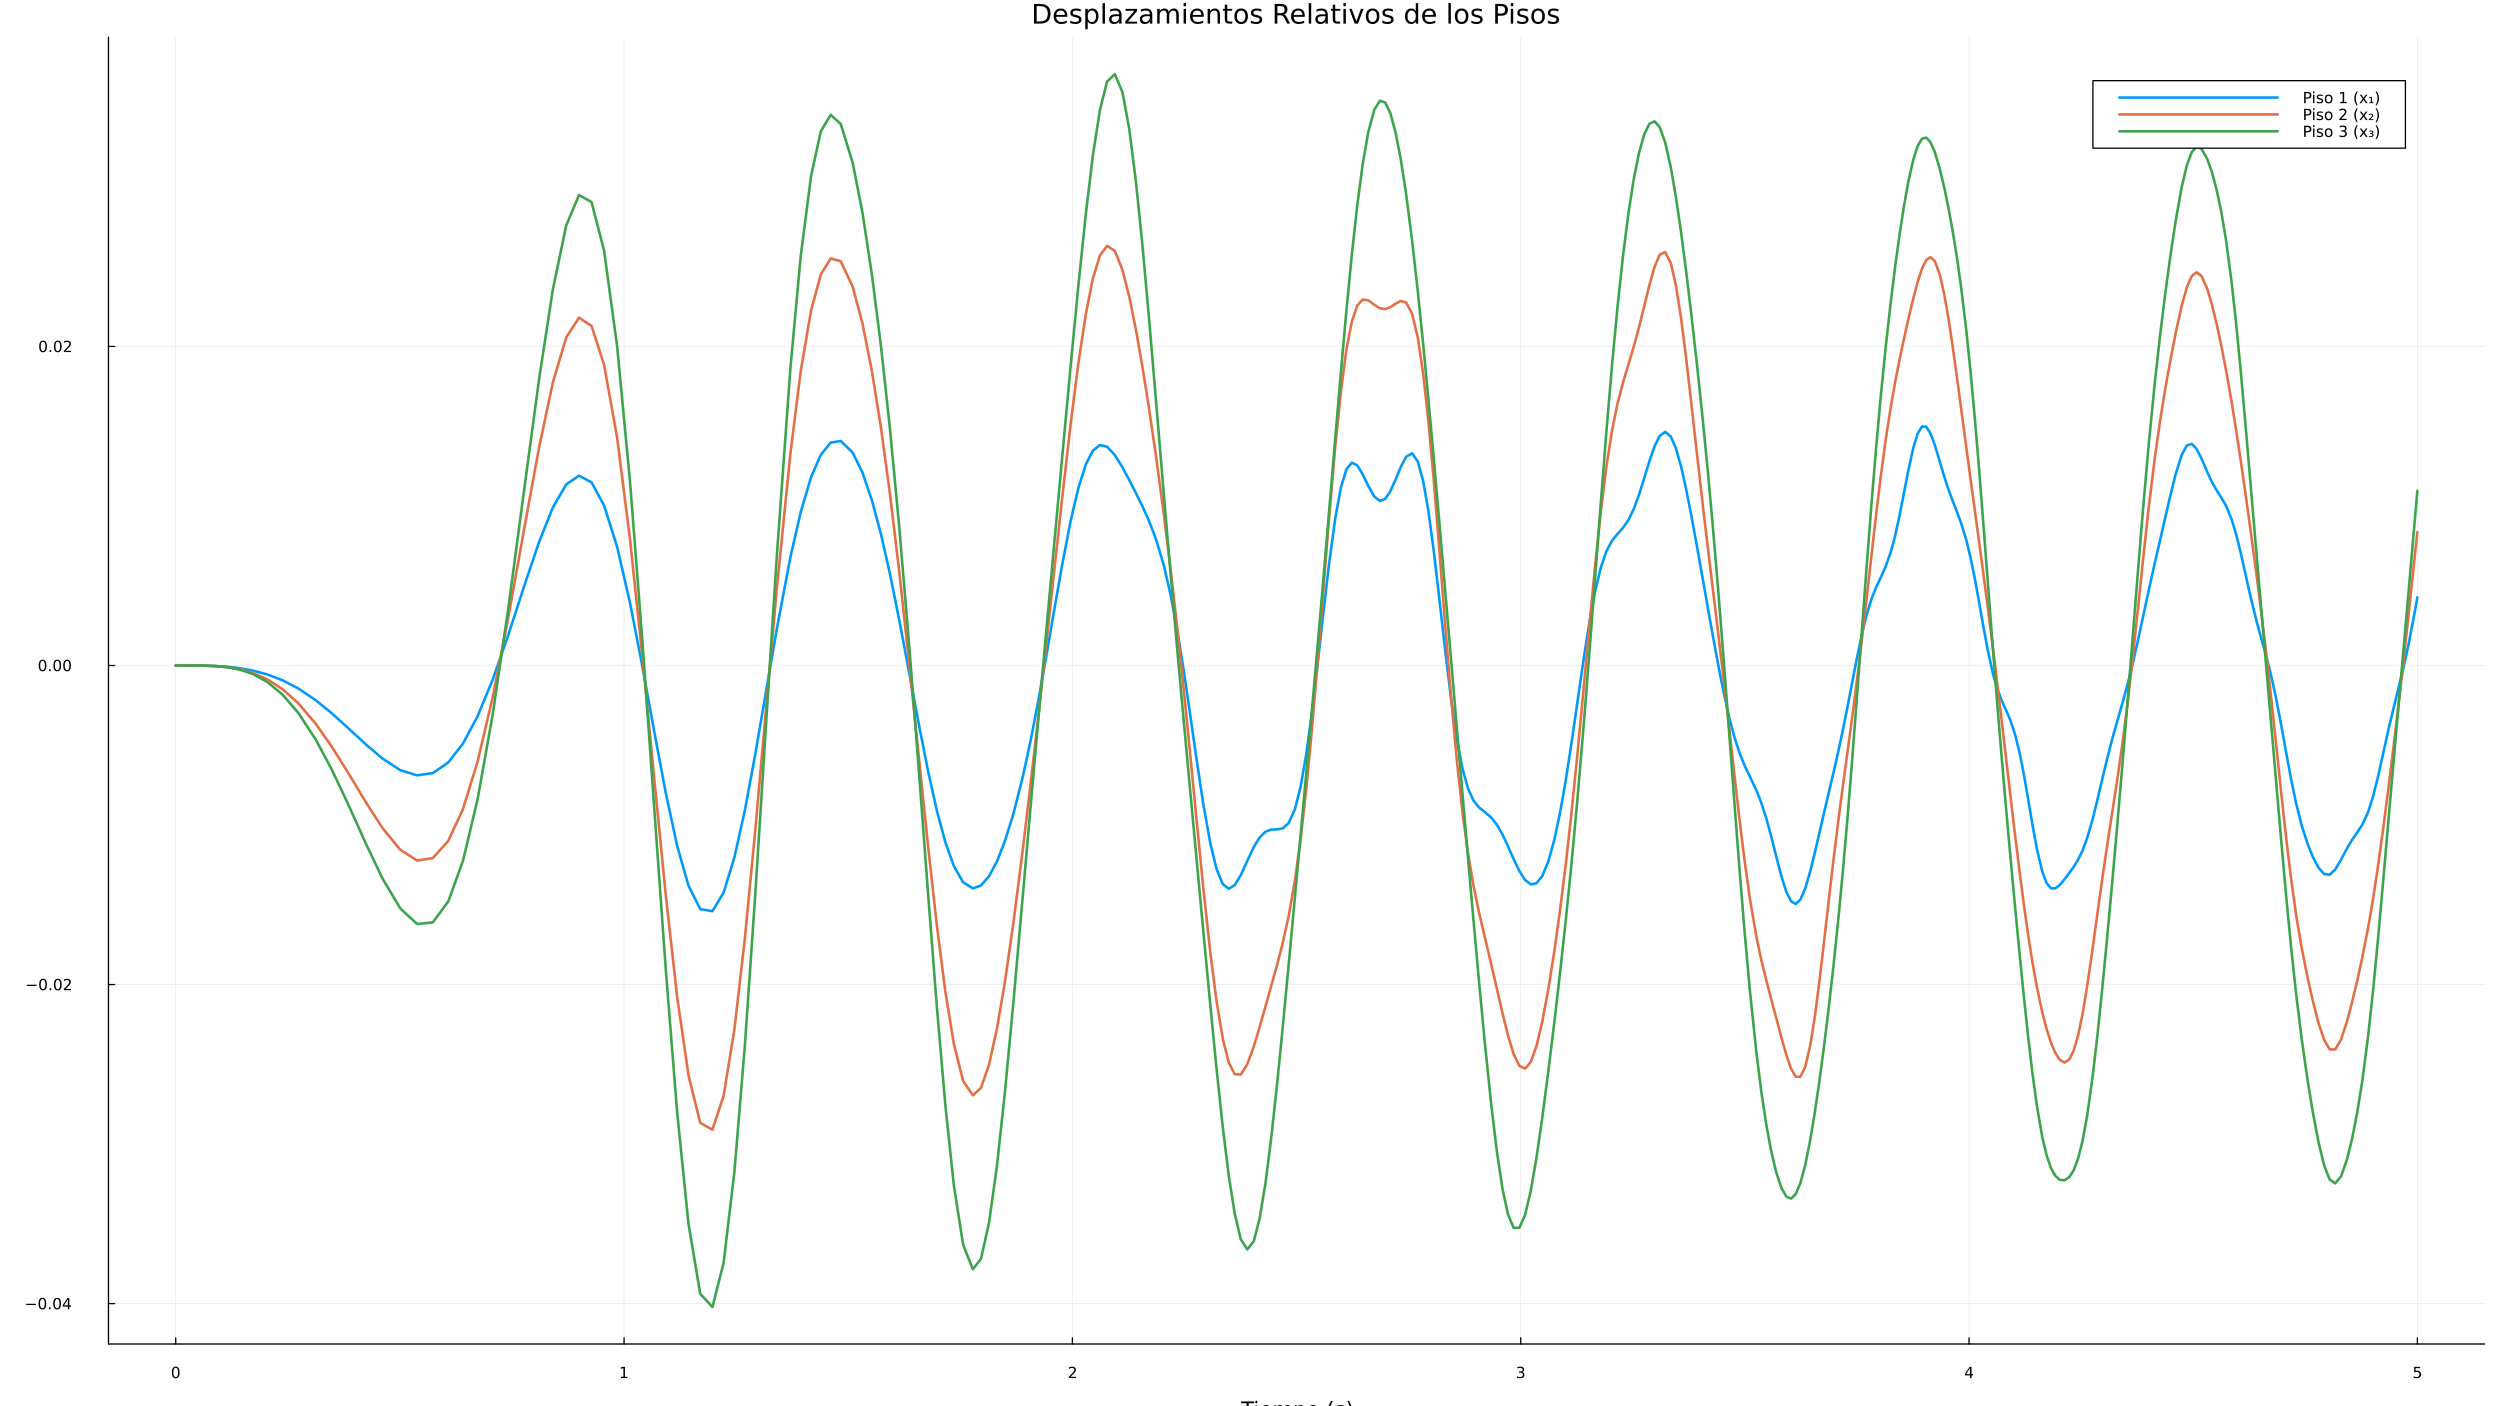 <?xml version="1.0" encoding="utf-8"?>
<svg xmlns="http://www.w3.org/2000/svg" xmlns:xlink="http://www.w3.org/1999/xlink" width="1920" height="1080" viewBox="0 0 7680 4320">
<rect x="0" y="0" width="7680" height="4320" fill="#333333" stroke="none"/>
<defs>
  <clipPath id="clip430">
    <rect x="0" y="0" width="7680" height="4320"/>
  </clipPath>
</defs>
<path clip-path="url(#clip430)" d="M0 4320 L7680 4320 L7680 0 L0 0  Z" fill="#ffffff" fill-rule="evenodd" fill-opacity="1"/>
<defs>
  <clipPath id="clip431">
    <rect x="1536" y="0" width="5377" height="4320"/>
  </clipPath>
</defs>
<path clip-path="url(#clip430)" d="M333.227 4128.8 L7632.76 4128.8 L7632.76 114.022 L333.227 114.022  Z" fill="#ffffff" fill-rule="evenodd" fill-opacity="1"/>
<defs>
  <clipPath id="clip432">
    <rect x="333" y="114" width="7301" height="4016"/>
  </clipPath>
</defs>
<polyline clip-path="url(#clip432)" style="stroke:#000000; stroke-linecap:round; stroke-linejoin:round; stroke-width:2; stroke-opacity:0.1; fill:none" points="539.817,4128.8 539.817,114.022 "/>
<polyline clip-path="url(#clip432)" style="stroke:#000000; stroke-linecap:round; stroke-linejoin:round; stroke-width:2; stroke-opacity:0.1; fill:none" points="1917.09,4128.8 1917.09,114.022 "/>
<polyline clip-path="url(#clip432)" style="stroke:#000000; stroke-linecap:round; stroke-linejoin:round; stroke-width:2; stroke-opacity:0.1; fill:none" points="3294.36,4128.8 3294.36,114.022 "/>
<polyline clip-path="url(#clip432)" style="stroke:#000000; stroke-linecap:round; stroke-linejoin:round; stroke-width:2; stroke-opacity:0.1; fill:none" points="4671.63,4128.8 4671.63,114.022 "/>
<polyline clip-path="url(#clip432)" style="stroke:#000000; stroke-linecap:round; stroke-linejoin:round; stroke-width:2; stroke-opacity:0.1; fill:none" points="6048.9,4128.8 6048.9,114.022 "/>
<polyline clip-path="url(#clip432)" style="stroke:#000000; stroke-linecap:round; stroke-linejoin:round; stroke-width:2; stroke-opacity:0.1; fill:none" points="7426.17,4128.8 7426.17,114.022 "/>
<polyline clip-path="url(#clip432)" style="stroke:#000000; stroke-linecap:round; stroke-linejoin:round; stroke-width:2; stroke-opacity:0.1; fill:none" points="333.227,4004.73 7632.76,4004.73 "/>
<polyline clip-path="url(#clip432)" style="stroke:#000000; stroke-linecap:round; stroke-linejoin:round; stroke-width:2; stroke-opacity:0.1; fill:none" points="333.227,3024.57 7632.76,3024.57 "/>
<polyline clip-path="url(#clip432)" style="stroke:#000000; stroke-linecap:round; stroke-linejoin:round; stroke-width:2; stroke-opacity:0.1; fill:none" points="333.227,2044.41 7632.76,2044.41 "/>
<polyline clip-path="url(#clip432)" style="stroke:#000000; stroke-linecap:round; stroke-linejoin:round; stroke-width:2; stroke-opacity:0.1; fill:none" points="333.227,1064.25 7632.76,1064.25 "/>
<polyline clip-path="url(#clip430)" style="stroke:#000000; stroke-linecap:round; stroke-linejoin:round; stroke-width:4; stroke-opacity:1; fill:none" points="333.227,4128.8 7632.76,4128.8 "/>
<polyline clip-path="url(#clip430)" style="stroke:#000000; stroke-linecap:round; stroke-linejoin:round; stroke-width:4; stroke-opacity:1; fill:none" points="539.817,4128.8 539.817,4109.91 "/>
<polyline clip-path="url(#clip430)" style="stroke:#000000; stroke-linecap:round; stroke-linejoin:round; stroke-width:4; stroke-opacity:1; fill:none" points="1917.09,4128.8 1917.09,4109.91 "/>
<polyline clip-path="url(#clip430)" style="stroke:#000000; stroke-linecap:round; stroke-linejoin:round; stroke-width:4; stroke-opacity:1; fill:none" points="3294.36,4128.8 3294.36,4109.91 "/>
<polyline clip-path="url(#clip430)" style="stroke:#000000; stroke-linecap:round; stroke-linejoin:round; stroke-width:4; stroke-opacity:1; fill:none" points="4671.63,4128.8 4671.63,4109.91 "/>
<polyline clip-path="url(#clip430)" style="stroke:#000000; stroke-linecap:round; stroke-linejoin:round; stroke-width:4; stroke-opacity:1; fill:none" points="6048.9,4128.8 6048.9,4109.91 "/>
<polyline clip-path="url(#clip430)" style="stroke:#000000; stroke-linecap:round; stroke-linejoin:round; stroke-width:4; stroke-opacity:1; fill:none" points="7426.17,4128.8 7426.17,4109.91 "/>
<path clip-path="url(#clip430)" d="M539.817 4201.96 Q536.206 4201.96 534.378 4205.53 Q532.572 4209.07 532.572 4216.2 Q532.572 4223.31 534.378 4226.87 Q536.206 4230.41 539.817 4230.41 Q543.452 4230.41 545.257 4226.87 Q547.086 4223.31 547.086 4216.2 Q547.086 4209.07 545.257 4205.53 Q543.452 4201.96 539.817 4201.96 M539.817 4198.26 Q545.628 4198.26 548.683 4202.87 Q551.762 4207.45 551.762 4216.2 Q551.762 4224.93 548.683 4229.53 Q545.628 4234.12 539.817 4234.12 Q534.007 4234.12 530.929 4229.53 Q527.873 4224.93 527.873 4216.2 Q527.873 4207.45 530.929 4202.87 Q534.007 4198.26 539.817 4198.26 Z" fill="#000000" fill-rule="nonzero" fill-opacity="1" /><path clip-path="url(#clip430)" d="M1907.47 4229.51 L1915.11 4229.51 L1915.11 4203.14 L1906.8 4204.81 L1906.8 4200.55 L1915.06 4198.88 L1919.74 4198.88 L1919.74 4229.51 L1927.38 4229.51 L1927.38 4233.44 L1907.47 4233.44 L1907.47 4229.51 Z" fill="#000000" fill-rule="nonzero" fill-opacity="1" /><path clip-path="url(#clip430)" d="M3289.01 4229.51 L3305.33 4229.51 L3305.33 4233.44 L3283.38 4233.44 L3283.38 4229.51 Q3286.05 4226.76 3290.63 4222.13 Q3295.24 4217.47 3296.42 4216.13 Q3298.66 4213.61 3299.54 4211.87 Q3300.44 4210.11 3300.44 4208.42 Q3300.44 4205.67 3298.5 4203.93 Q3296.58 4202.2 3293.48 4202.2 Q3291.28 4202.2 3288.82 4202.96 Q3286.39 4203.72 3283.62 4205.27 L3283.62 4200.55 Q3286.44 4199.42 3288.89 4198.84 Q3291.35 4198.26 3293.38 4198.26 Q3298.75 4198.26 3301.95 4200.95 Q3305.14 4203.63 3305.14 4208.12 Q3305.14 4210.25 3304.33 4212.17 Q3303.55 4214.07 3301.44 4216.66 Q3300.86 4217.33 3297.76 4220.55 Q3294.66 4223.75 3289.01 4229.51 Z" fill="#000000" fill-rule="nonzero" fill-opacity="1" /><path clip-path="url(#clip430)" d="M4675.87 4214.81 Q4679.23 4215.53 4681.11 4217.8 Q4683 4220.07 4683 4223.4 Q4683 4228.51 4679.49 4231.32 Q4675.97 4234.12 4669.49 4234.12 Q4667.31 4234.12 4664.99 4233.68 Q4662.7 4233.26 4660.25 4232.4 L4660.25 4227.89 Q4662.19 4229.02 4664.51 4229.6 Q4666.82 4230.18 4669.35 4230.18 Q4673.74 4230.18 4676.04 4228.44 Q4678.35 4226.71 4678.35 4223.4 Q4678.35 4220.34 4676.2 4218.63 Q4674.07 4216.89 4670.25 4216.89 L4666.22 4216.89 L4666.22 4213.05 L4670.43 4213.05 Q4673.88 4213.05 4675.71 4211.69 Q4677.54 4210.3 4677.54 4207.7 Q4677.54 4205.04 4675.64 4203.63 Q4673.77 4202.2 4670.25 4202.2 Q4668.33 4202.2 4666.13 4202.61 Q4663.93 4203.03 4661.29 4203.91 L4661.29 4199.74 Q4663.95 4199 4666.27 4198.63 Q4668.61 4198.26 4670.67 4198.26 Q4675.99 4198.26 4679.09 4200.69 Q4682.19 4203.1 4682.19 4207.22 Q4682.19 4210.09 4680.55 4212.08 Q4678.91 4214.05 4675.87 4214.81 Z" fill="#000000" fill-rule="nonzero" fill-opacity="1" /><path clip-path="url(#clip430)" d="M6051.91 4202.96 L6040.1 4221.41 L6051.91 4221.41 L6051.91 4202.96 M6050.68 4198.88 L6056.56 4198.88 L6056.56 4221.41 L6061.49 4221.41 L6061.49 4225.3 L6056.56 4225.3 L6056.56 4233.44 L6051.91 4233.44 L6051.91 4225.3 L6036.3 4225.3 L6036.3 4220.78 L6050.68 4198.88 Z" fill="#000000" fill-rule="nonzero" fill-opacity="1" /><path clip-path="url(#clip430)" d="M7416.44 4198.88 L7434.8 4198.88 L7434.8 4202.82 L7420.73 4202.82 L7420.73 4211.29 Q7421.74 4210.94 7422.76 4210.78 Q7423.78 4210.6 7424.8 4210.6 Q7430.59 4210.6 7433.97 4213.77 Q7437.35 4216.94 7437.35 4222.36 Q7437.35 4227.94 7433.87 4231.04 Q7430.4 4234.12 7424.08 4234.12 Q7421.91 4234.12 7419.64 4233.75 Q7417.39 4233.38 7414.98 4232.63 L7414.98 4227.94 Q7417.07 4229.07 7419.29 4229.63 Q7421.51 4230.18 7423.99 4230.18 Q7427.99 4230.18 7430.33 4228.07 Q7432.67 4225.97 7432.67 4222.36 Q7432.67 4218.75 7430.33 4216.64 Q7427.99 4214.53 7423.99 4214.53 Q7422.11 4214.53 7420.24 4214.95 Q7418.39 4215.37 7416.44 4216.25 L7416.44 4198.88 Z" fill="#000000" fill-rule="nonzero" fill-opacity="1" /><path clip-path="url(#clip430)" d="M3812.53 4305.35 L3852.73 4305.35 L3852.73 4310.76 L3835.86 4310.76 L3835.86 4352.87 L3829.4 4352.87 L3829.4 4310.76 L3812.53 4310.76 L3812.53 4305.35 Z" fill="#000000" fill-rule="nonzero" fill-opacity="1" /><path clip-path="url(#clip430)" d="M3856.68 4317.22 L3862.54 4317.22 L3862.54 4352.87 L3856.68 4352.87 L3856.68 4317.22 M3856.68 4303.34 L3862.54 4303.34 L3862.54 4310.76 L3856.68 4310.76 L3856.68 4303.34 Z" fill="#000000" fill-rule="nonzero" fill-opacity="1" /><path clip-path="url(#clip430)" d="M3905.28 4333.58 L3905.28 4336.45 L3878.36 4336.45 Q3878.74 4342.49 3881.98 4345.68 Q3885.26 4348.83 3891.09 4348.83 Q3894.46 4348.83 3897.61 4348 Q3900.79 4347.17 3903.91 4345.52 L3903.91 4351.05 Q3900.76 4352.39 3897.45 4353.09 Q3894.14 4353.79 3890.74 4353.79 Q3882.21 4353.79 3877.21 4348.83 Q3872.24 4343.86 3872.24 4335.39 Q3872.24 4326.64 3876.95 4321.52 Q3881.7 4316.36 3889.72 4316.36 Q3896.91 4316.36 3901.08 4321.01 Q3905.28 4325.62 3905.28 4333.58 M3899.43 4331.86 Q3899.36 4327.06 3896.72 4324.19 Q3894.11 4321.33 3889.78 4321.33 Q3884.88 4321.33 3881.92 4324.1 Q3878.99 4326.86 3878.55 4331.89 L3899.43 4331.86 Z" fill="#000000" fill-rule="nonzero" fill-opacity="1" /><path clip-path="url(#clip430)" d="M3942.65 4324.06 Q3944.84 4320.12 3947.9 4318.24 Q3950.96 4316.36 3955.09 4316.36 Q3960.66 4316.36 3963.69 4320.28 Q3966.71 4324.16 3966.71 4331.35 L3966.71 4352.87 L3960.82 4352.87 L3960.82 4331.54 Q3960.82 4326.42 3959.01 4323.94 Q3957.19 4321.45 3953.47 4321.45 Q3948.92 4321.45 3946.28 4324.48 Q3943.64 4327.5 3943.64 4332.72 L3943.64 4352.87 L3937.75 4352.87 L3937.75 4331.54 Q3937.75 4326.39 3935.93 4323.94 Q3934.12 4321.45 3930.33 4321.45 Q3925.84 4321.45 3923.2 4324.51 Q3920.56 4327.53 3920.56 4332.72 L3920.56 4352.87 L3914.67 4352.87 L3914.67 4317.22 L3920.56 4317.22 L3920.56 4322.76 Q3922.56 4319.48 3925.37 4317.92 Q3928.17 4316.36 3932.02 4316.36 Q3935.9 4316.36 3938.61 4318.33 Q3941.34 4320.31 3942.65 4324.06 Z" fill="#000000" fill-rule="nonzero" fill-opacity="1" /><path clip-path="url(#clip430)" d="M3984.06 4347.52 L3984.06 4366.43 L3978.17 4366.43 L3978.17 4317.22 L3984.06 4317.22 L3984.06 4322.63 Q3985.9 4319.45 3988.7 4317.92 Q3991.54 4316.36 3995.45 4316.36 Q4001.95 4316.36 4005.99 4321.52 Q4010.06 4326.67 4010.06 4335.08 Q4010.06 4343.48 4005.99 4348.64 Q4001.95 4353.79 3995.45 4353.79 Q3991.54 4353.79 3988.7 4352.26 Q3985.9 4350.7 3984.06 4347.52 M4003.98 4335.08 Q4003.98 4328.62 4001.31 4324.96 Q3998.67 4321.26 3994.02 4321.26 Q3989.37 4321.26 3986.7 4324.96 Q3984.06 4328.62 3984.06 4335.08 Q3984.06 4341.54 3986.7 4345.23 Q3989.37 4348.89 3994.02 4348.89 Q3998.67 4348.89 4001.31 4345.23 Q4003.98 4341.54 4003.98 4335.08 Z" fill="#000000" fill-rule="nonzero" fill-opacity="1" /><path clip-path="url(#clip430)" d="M4033.58 4321.33 Q4028.87 4321.33 4026.14 4325.02 Q4023.4 4328.68 4023.4 4335.08 Q4023.4 4341.47 4026.1 4345.17 Q4028.84 4348.83 4033.58 4348.83 Q4038.26 4348.83 4041 4345.13 Q4043.74 4341.44 4043.74 4335.08 Q4043.74 4328.74 4041 4325.05 Q4038.26 4321.33 4033.58 4321.33 M4033.58 4316.36 Q4041.22 4316.36 4045.58 4321.33 Q4049.94 4326.29 4049.94 4335.08 Q4049.94 4343.83 4045.58 4348.83 Q4041.22 4353.79 4033.58 4353.79 Q4025.91 4353.79 4021.55 4348.83 Q4017.22 4343.83 4017.22 4335.08 Q4017.22 4326.29 4021.55 4321.33 Q4025.91 4316.36 4033.58 4316.36 Z" fill="#000000" fill-rule="nonzero" fill-opacity="1" /><path clip-path="url(#clip430)" d="M4094.44 4303.41 Q4090.17 4310.73 4088.11 4317.89 Q4086.04 4325.05 4086.04 4332.4 Q4086.04 4339.76 4088.11 4346.98 Q4090.21 4354.17 4094.44 4361.46 L4089.35 4361.46 Q4084.57 4353.98 4082.19 4346.76 Q4079.83 4339.53 4079.83 4332.4 Q4079.83 4325.31 4082.19 4318.11 Q4084.54 4310.92 4089.35 4303.41 L4094.44 4303.41 Z" fill="#000000" fill-rule="nonzero" fill-opacity="1" /><path clip-path="url(#clip430)" d="M4128.53 4318.27 L4128.53 4323.81 Q4126.04 4322.54 4123.37 4321.9 Q4120.7 4321.26 4117.83 4321.26 Q4113.47 4321.26 4111.28 4322.6 Q4109.11 4323.94 4109.11 4326.61 Q4109.11 4328.65 4110.67 4329.82 Q4112.23 4330.97 4116.94 4332.02 L4118.95 4332.47 Q4125.19 4333.8 4127.8 4336.25 Q4130.44 4338.67 4130.44 4343.03 Q4130.44 4348 4126.49 4350.9 Q4122.58 4353.79 4115.7 4353.79 Q4112.84 4353.79 4109.72 4353.22 Q4106.63 4352.68 4103.19 4351.56 L4103.19 4345.52 Q4106.44 4347.2 4109.59 4348.06 Q4112.74 4348.89 4115.83 4348.89 Q4119.97 4348.89 4122.19 4347.49 Q4124.42 4346.06 4124.42 4343.48 Q4124.42 4341.09 4122.8 4339.82 Q4121.21 4338.55 4115.76 4337.37 L4113.73 4336.89 Q4108.28 4335.75 4105.87 4333.39 Q4103.45 4331 4103.45 4326.86 Q4103.45 4321.84 4107.01 4319.1 Q4110.58 4316.36 4117.13 4316.36 Q4120.38 4316.36 4123.24 4316.84 Q4126.11 4317.32 4128.53 4318.27 Z" fill="#000000" fill-rule="nonzero" fill-opacity="1" /><path clip-path="url(#clip430)" d="M4138.84 4303.41 L4143.93 4303.41 Q4148.71 4310.92 4151.06 4318.11 Q4153.45 4325.31 4153.45 4332.4 Q4153.45 4339.53 4151.06 4346.76 Q4148.71 4353.98 4143.93 4361.46 L4138.84 4361.46 Q4143.07 4354.17 4145.14 4346.98 Q4147.24 4339.76 4147.24 4332.4 Q4147.24 4325.05 4145.14 4317.89 Q4143.07 4310.73 4138.84 4303.41 Z" fill="#000000" fill-rule="nonzero" fill-opacity="1" /><polyline clip-path="url(#clip430)" style="stroke:#000000; stroke-linecap:round; stroke-linejoin:round; stroke-width:4; stroke-opacity:1; fill:none" points="333.227,4128.8 333.227,114.022 "/>
<polyline clip-path="url(#clip430)" style="stroke:#000000; stroke-linecap:round; stroke-linejoin:round; stroke-width:4; stroke-opacity:1; fill:none" points="333.227,4004.73 352.125,4004.73 "/>
<polyline clip-path="url(#clip430)" style="stroke:#000000; stroke-linecap:round; stroke-linejoin:round; stroke-width:4; stroke-opacity:1; fill:none" points="333.227,3024.57 352.125,3024.57 "/>
<polyline clip-path="url(#clip430)" style="stroke:#000000; stroke-linecap:round; stroke-linejoin:round; stroke-width:4; stroke-opacity:1; fill:none" points="333.227,2044.41 352.125,2044.41 "/>
<polyline clip-path="url(#clip430)" style="stroke:#000000; stroke-linecap:round; stroke-linejoin:round; stroke-width:4; stroke-opacity:1; fill:none" points="333.227,1064.25 352.125,1064.25 "/>
<path clip-path="url(#clip430)" d="M80.435 4005.18 L110.111 4005.18 L110.111 4009.12 L80.435 4009.12 L80.435 4005.18 Z" fill="#000000" fill-rule="nonzero" fill-opacity="1" /><path clip-path="url(#clip430)" d="M130.203 3990.53 Q126.592 3990.53 124.764 3994.1 Q122.958 3997.64 122.958 4004.77 Q122.958 4011.87 124.764 4015.44 Q126.592 4018.98 130.203 4018.98 Q133.838 4018.98 135.643 4015.44 Q137.472 4011.87 137.472 4004.77 Q137.472 3997.64 135.643 3994.1 Q133.838 3990.53 130.203 3990.53 M130.203 3986.83 Q136.014 3986.83 139.069 3991.43 Q142.148 3996.02 142.148 4004.77 Q142.148 4013.49 139.069 4018.1 Q136.014 4022.68 130.203 4022.68 Q124.393 4022.68 121.315 4018.1 Q118.259 4013.49 118.259 4004.77 Q118.259 3996.02 121.315 3991.43 Q124.393 3986.83 130.203 3986.83 Z" fill="#000000" fill-rule="nonzero" fill-opacity="1" /><path clip-path="url(#clip430)" d="M150.365 4016.13 L155.25 4016.13 L155.25 4022.01 L150.365 4022.01 L150.365 4016.13 Z" fill="#000000" fill-rule="nonzero" fill-opacity="1" /><path clip-path="url(#clip430)" d="M175.435 3990.53 Q171.824 3990.53 169.995 3994.1 Q168.189 3997.64 168.189 4004.77 Q168.189 4011.87 169.995 4015.44 Q171.824 4018.98 175.435 4018.98 Q179.069 4018.98 180.874 4015.44 Q182.703 4011.87 182.703 4004.77 Q182.703 3997.64 180.874 3994.1 Q179.069 3990.53 175.435 3990.53 M175.435 3986.83 Q181.245 3986.83 184.3 3991.43 Q187.379 3996.02 187.379 4004.77 Q187.379 4013.49 184.3 4018.1 Q181.245 4022.68 175.435 4022.68 Q169.624 4022.68 166.546 4018.1 Q163.49 4013.49 163.49 4004.77 Q163.49 3996.02 166.546 3991.43 Q169.624 3986.83 175.435 3986.83 Z" fill="#000000" fill-rule="nonzero" fill-opacity="1" /><path clip-path="url(#clip430)" d="M208.444 3991.53 L196.638 4009.98 L208.444 4009.98 L208.444 3991.53 M207.217 3987.45 L213.096 3987.45 L213.096 4009.98 L218.027 4009.98 L218.027 4013.86 L213.096 4013.86 L213.096 4022.01 L208.444 4022.01 L208.444 4013.86 L192.842 4013.86 L192.842 4009.35 L207.217 3987.45 Z" fill="#000000" fill-rule="nonzero" fill-opacity="1" /><path clip-path="url(#clip430)" d="M82.519 3025.02 L112.194 3025.02 L112.194 3028.96 L82.519 3028.96 L82.519 3025.02 Z" fill="#000000" fill-rule="nonzero" fill-opacity="1" /><path clip-path="url(#clip430)" d="M132.287 3010.37 Q128.676 3010.37 126.847 3013.93 Q125.041 3017.48 125.041 3024.6 Q125.041 3031.71 126.847 3035.28 Q128.676 3038.82 132.287 3038.82 Q135.921 3038.82 137.727 3035.28 Q139.555 3031.71 139.555 3024.6 Q139.555 3017.48 137.727 3013.93 Q135.921 3010.37 132.287 3010.37 M132.287 3006.67 Q138.097 3006.67 141.152 3011.27 Q144.231 3015.86 144.231 3024.6 Q144.231 3033.33 141.152 3037.94 Q138.097 3042.52 132.287 3042.52 Q126.477 3042.52 123.398 3037.94 Q120.342 3033.33 120.342 3024.6 Q120.342 3015.86 123.398 3011.27 Q126.477 3006.67 132.287 3006.67 Z" fill="#000000" fill-rule="nonzero" fill-opacity="1" /><path clip-path="url(#clip430)" d="M152.449 3035.97 L157.333 3035.97 L157.333 3041.85 L152.449 3041.85 L152.449 3035.97 Z" fill="#000000" fill-rule="nonzero" fill-opacity="1" /><path clip-path="url(#clip430)" d="M177.518 3010.37 Q173.907 3010.37 172.078 3013.93 Q170.273 3017.48 170.273 3024.6 Q170.273 3031.71 172.078 3035.28 Q173.907 3038.82 177.518 3038.82 Q181.152 3038.82 182.958 3035.28 Q184.786 3031.71 184.786 3024.6 Q184.786 3017.48 182.958 3013.93 Q181.152 3010.37 177.518 3010.37 M177.518 3006.67 Q183.328 3006.67 186.384 3011.27 Q189.462 3015.86 189.462 3024.6 Q189.462 3033.33 186.384 3037.94 Q183.328 3042.52 177.518 3042.52 Q171.708 3042.52 168.629 3037.94 Q165.574 3033.33 165.574 3024.6 Q165.574 3015.86 168.629 3011.27 Q171.708 3006.67 177.518 3006.67 Z" fill="#000000" fill-rule="nonzero" fill-opacity="1" /><path clip-path="url(#clip430)" d="M201.708 3037.92 L218.027 3037.92 L218.027 3041.85 L196.083 3041.85 L196.083 3037.92 Q198.745 3035.16 203.328 3030.53 Q207.934 3025.88 209.115 3024.54 Q211.36 3022.01 212.24 3020.28 Q213.143 3018.52 213.143 3016.83 Q213.143 3014.07 211.198 3012.34 Q209.277 3010.6 206.175 3010.6 Q203.976 3010.6 201.522 3011.36 Q199.092 3012.13 196.314 3013.68 L196.314 3008.96 Q199.138 3007.82 201.592 3007.24 Q204.046 3006.67 206.083 3006.67 Q211.453 3006.67 214.647 3009.35 Q217.842 3012.04 217.842 3016.53 Q217.842 3018.66 217.032 3020.58 Q216.245 3022.48 214.138 3025.07 Q213.559 3025.74 210.458 3028.96 Q207.356 3032.15 201.708 3037.92 Z" fill="#000000" fill-rule="nonzero" fill-opacity="1" /><path clip-path="url(#clip430)" d="M130.69 2030.21 Q127.078 2030.21 125.25 2033.77 Q123.444 2037.31 123.444 2044.44 Q123.444 2051.55 125.25 2055.11 Q127.078 2058.66 130.69 2058.66 Q134.324 2058.66 136.129 2055.11 Q137.958 2051.55 137.958 2044.44 Q137.958 2037.31 136.129 2033.77 Q134.324 2030.21 130.69 2030.21 M130.69 2026.5 Q136.5 2026.5 139.555 2031.11 Q142.634 2035.69 142.634 2044.44 Q142.634 2053.17 139.555 2057.78 Q136.5 2062.36 130.69 2062.36 Q124.879 2062.36 121.801 2057.78 Q118.745 2053.17 118.745 2044.44 Q118.745 2035.69 121.801 2031.11 Q124.879 2026.5 130.69 2026.5 Z" fill="#000000" fill-rule="nonzero" fill-opacity="1" /><path clip-path="url(#clip430)" d="M150.851 2055.81 L155.736 2055.81 L155.736 2061.69 L150.851 2061.69 L150.851 2055.81 Z" fill="#000000" fill-rule="nonzero" fill-opacity="1" /><path clip-path="url(#clip430)" d="M175.921 2030.21 Q172.31 2030.21 170.481 2033.77 Q168.675 2037.31 168.675 2044.44 Q168.675 2051.55 170.481 2055.11 Q172.31 2058.66 175.921 2058.66 Q179.555 2058.66 181.361 2055.11 Q183.189 2051.55 183.189 2044.44 Q183.189 2037.31 181.361 2033.77 Q179.555 2030.21 175.921 2030.21 M175.921 2026.5 Q181.731 2026.5 184.786 2031.11 Q187.865 2035.69 187.865 2044.44 Q187.865 2053.17 184.786 2057.78 Q181.731 2062.36 175.921 2062.36 Q170.111 2062.36 167.032 2057.78 Q163.976 2053.17 163.976 2044.44 Q163.976 2035.69 167.032 2031.11 Q170.111 2026.5 175.921 2026.5 Z" fill="#000000" fill-rule="nonzero" fill-opacity="1" /><path clip-path="url(#clip430)" d="M206.083 2030.21 Q202.472 2030.21 200.643 2033.77 Q198.837 2037.31 198.837 2044.44 Q198.837 2051.55 200.643 2055.11 Q202.472 2058.66 206.083 2058.66 Q209.717 2058.66 211.522 2055.11 Q213.351 2051.55 213.351 2044.44 Q213.351 2037.31 211.522 2033.77 Q209.717 2030.21 206.083 2030.21 M206.083 2026.5 Q211.893 2026.5 214.948 2031.11 Q218.027 2035.69 218.027 2044.44 Q218.027 2053.17 214.948 2057.78 Q211.893 2062.36 206.083 2062.36 Q200.272 2062.36 197.194 2057.78 Q194.138 2053.17 194.138 2044.44 Q194.138 2035.69 197.194 2031.11 Q200.272 2026.5 206.083 2026.5 Z" fill="#000000" fill-rule="nonzero" fill-opacity="1" /><path clip-path="url(#clip430)" d="M132.287 1050.04 Q128.676 1050.04 126.847 1053.61 Q125.041 1057.15 125.041 1064.28 Q125.041 1071.39 126.847 1074.95 Q128.676 1078.49 132.287 1078.49 Q135.921 1078.49 137.727 1074.95 Q139.555 1071.39 139.555 1064.28 Q139.555 1057.15 137.727 1053.61 Q135.921 1050.04 132.287 1050.04 M132.287 1046.34 Q138.097 1046.34 141.152 1050.95 Q144.231 1055.53 144.231 1064.28 Q144.231 1073.01 141.152 1077.61 Q138.097 1082.2 132.287 1082.2 Q126.477 1082.2 123.398 1077.61 Q120.342 1073.01 120.342 1064.28 Q120.342 1055.53 123.398 1050.95 Q126.477 1046.34 132.287 1046.34 Z" fill="#000000" fill-rule="nonzero" fill-opacity="1" /><path clip-path="url(#clip430)" d="M152.449 1075.65 L157.333 1075.65 L157.333 1081.53 L152.449 1081.53 L152.449 1075.65 Z" fill="#000000" fill-rule="nonzero" fill-opacity="1" /><path clip-path="url(#clip430)" d="M177.518 1050.04 Q173.907 1050.04 172.078 1053.61 Q170.273 1057.15 170.273 1064.28 Q170.273 1071.39 172.078 1074.95 Q173.907 1078.49 177.518 1078.49 Q181.152 1078.49 182.958 1074.95 Q184.786 1071.39 184.786 1064.28 Q184.786 1057.15 182.958 1053.61 Q181.152 1050.04 177.518 1050.04 M177.518 1046.34 Q183.328 1046.34 186.384 1050.95 Q189.462 1055.53 189.462 1064.28 Q189.462 1073.01 186.384 1077.61 Q183.328 1082.2 177.518 1082.2 Q171.708 1082.2 168.629 1077.61 Q165.574 1073.01 165.574 1064.28 Q165.574 1055.53 168.629 1050.95 Q171.708 1046.34 177.518 1046.34 Z" fill="#000000" fill-rule="nonzero" fill-opacity="1" /><path clip-path="url(#clip430)" d="M201.708 1077.59 L218.027 1077.59 L218.027 1081.53 L196.083 1081.53 L196.083 1077.59 Q198.745 1074.84 203.328 1070.21 Q207.934 1065.55 209.115 1064.21 Q211.36 1061.69 212.24 1059.95 Q213.143 1058.19 213.143 1056.5 Q213.143 1053.75 211.198 1052.01 Q209.277 1050.28 206.175 1050.28 Q203.976 1050.28 201.522 1051.04 Q199.092 1051.8 196.314 1053.36 L196.314 1048.63 Q199.138 1047.5 201.592 1046.92 Q204.046 1046.34 206.083 1046.34 Q211.453 1046.34 214.647 1049.03 Q217.842 1051.71 217.842 1056.2 Q217.842 1058.33 217.032 1060.25 Q216.245 1062.15 214.138 1064.74 Q213.559 1065.42 210.458 1068.63 Q207.356 1071.83 201.708 1077.59 Z" fill="#000000" fill-rule="nonzero" fill-opacity="1" /><path clip-path="url(#clip430)" d="M-91.257 2439.68 L-54.304 2439.68 L-54.304 2431.92 Q-54.304 2422.08 -58.76 2417.53 Q-63.216 2412.95 -72.829 2412.95 Q-82.377 2412.95 -86.801 2417.53 Q-91.257 2422.08 -91.257 2431.92 L-91.257 2439.68 M-96.541 2446.11 L-96.541 2432.9 Q-96.541 2419.09 -90.78 2412.63 Q-85.051 2406.17 -72.829 2406.17 Q-60.543 2406.17 -54.782 2412.66 Q-49.021 2419.15 -49.021 2432.9 L-49.021 2446.11 L-96.541 2446.11 Z" fill="#000000" fill-rule="nonzero" fill-opacity="1" /><path clip-path="url(#clip430)" d="M-68.309 2365.68 L-65.444 2365.68 L-65.444 2392.61 Q-59.397 2392.23 -56.214 2388.98 Q-53.063 2385.7 -53.063 2379.88 Q-53.063 2376.5 -53.891 2373.35 Q-54.718 2370.17 -56.373 2367.05 L-50.835 2367.05 Q-49.498 2370.2 -48.798 2373.51 Q-48.098 2376.82 -48.098 2380.23 Q-48.098 2388.76 -53.063 2393.75 Q-58.028 2398.72 -66.495 2398.72 Q-75.248 2398.72 -80.372 2394.01 Q-85.528 2389.27 -85.528 2381.25 Q-85.528 2374.05 -80.881 2369.88 Q-76.266 2365.68 -68.309 2365.68 M-70.028 2371.54 Q-74.834 2371.6 -77.698 2374.24 Q-80.563 2376.85 -80.563 2381.18 Q-80.563 2386.08 -77.794 2389.04 Q-75.025 2391.97 -69.996 2392.42 L-70.028 2371.54 Z" fill="#000000" fill-rule="nonzero" fill-opacity="1" /><path clip-path="url(#clip430)" d="M-83.618 2333.34 L-78.08 2333.34 Q-79.353 2335.83 -79.99 2338.5 Q-80.627 2341.17 -80.627 2344.04 Q-80.627 2348.4 -79.29 2350.59 Q-77.953 2352.76 -75.279 2352.76 Q-73.242 2352.76 -72.065 2351.2 Q-70.919 2349.64 -69.868 2344.93 L-69.423 2342.92 Q-68.086 2336.69 -65.635 2334.08 Q-63.216 2331.43 -58.856 2331.43 Q-53.891 2331.43 -50.994 2335.38 Q-48.098 2339.3 -48.098 2346.17 Q-48.098 2349.04 -48.671 2352.15 Q-49.212 2355.24 -50.326 2358.68 L-56.373 2358.68 Q-54.686 2355.43 -53.827 2352.28 Q-52.999 2349.13 -52.999 2346.04 Q-52.999 2341.91 -54.4 2339.68 Q-55.832 2337.45 -58.41 2337.45 Q-60.797 2337.45 -62.071 2339.07 Q-63.344 2340.66 -64.521 2346.11 L-64.999 2348.14 Q-66.145 2353.59 -68.5 2356.01 Q-70.887 2358.42 -75.025 2358.42 Q-80.054 2358.42 -82.791 2354.86 Q-85.528 2351.3 -85.528 2344.74 Q-85.528 2341.49 -85.051 2338.63 Q-84.573 2335.76 -83.618 2333.34 Z" fill="#000000" fill-rule="nonzero" fill-opacity="1" /><path clip-path="url(#clip430)" d="M-54.368 2316.44 L-35.462 2316.44 L-35.462 2322.33 L-84.669 2322.33 L-84.669 2316.44 L-79.258 2316.44 Q-82.441 2314.6 -83.969 2311.8 Q-85.528 2308.96 -85.528 2305.05 Q-85.528 2298.56 -80.372 2294.51 Q-75.216 2290.44 -66.813 2290.44 Q-58.41 2290.44 -53.254 2294.51 Q-48.098 2298.56 -48.098 2305.05 Q-48.098 2308.96 -49.626 2311.8 Q-51.185 2314.6 -54.368 2316.44 M-66.813 2296.52 Q-73.274 2296.52 -76.934 2299.19 Q-80.627 2301.83 -80.627 2306.48 Q-80.627 2311.13 -76.934 2313.8 Q-73.274 2316.44 -66.813 2316.44 Q-60.352 2316.44 -56.66 2313.8 Q-52.999 2311.13 -52.999 2306.48 Q-52.999 2301.83 -56.66 2299.19 Q-60.352 2296.52 -66.813 2296.52 Z" fill="#000000" fill-rule="nonzero" fill-opacity="1" /><path clip-path="url(#clip430)" d="M-98.546 2280.73 L-98.546 2274.87 L-49.021 2274.87 L-49.021 2280.73 L-98.546 2280.73 Z" fill="#000000" fill-rule="nonzero" fill-opacity="1" /><path clip-path="url(#clip430)" d="M-66.94 2246.42 Q-66.94 2253.52 -65.317 2256.26 Q-63.694 2258.99 -59.779 2258.99 Q-56.66 2258.99 -54.814 2256.96 Q-52.999 2254.89 -52.999 2251.35 Q-52.999 2246.48 -56.437 2243.56 Q-59.906 2240.6 -65.635 2240.6 L-66.94 2240.6 L-66.94 2246.42 M-69.359 2234.74 L-49.021 2234.74 L-49.021 2240.6 L-54.432 2240.6 Q-51.185 2242.6 -49.626 2245.59 Q-48.098 2248.58 -48.098 2252.91 Q-48.098 2258.39 -51.153 2261.63 Q-54.241 2264.85 -59.397 2264.85 Q-65.412 2264.85 -68.468 2260.84 Q-71.524 2256.8 -71.524 2248.81 L-71.524 2240.6 L-72.097 2240.6 Q-76.139 2240.6 -78.335 2243.27 Q-80.563 2245.91 -80.563 2250.72 Q-80.563 2253.77 -79.831 2256.67 Q-79.099 2259.57 -77.635 2262.24 L-83.046 2262.24 Q-84.287 2259.02 -84.892 2256 Q-85.528 2252.98 -85.528 2250.11 Q-85.528 2242.38 -81.518 2238.56 Q-77.507 2234.74 -69.359 2234.74 Z" fill="#000000" fill-rule="nonzero" fill-opacity="1" /><path clip-path="url(#clip430)" d="M-84.669 2225.22 L-84.669 2197.4 L-79.322 2197.4 L-53.7 2219.43 L-53.7 2197.4 L-49.021 2197.4 L-49.021 2226.02 L-54.368 2226.02 L-79.99 2203.99 L-79.99 2225.22 L-84.669 2225.22 Z" fill="#000000" fill-rule="nonzero" fill-opacity="1" /><path clip-path="url(#clip430)" d="M-66.94 2172.26 Q-66.94 2179.36 -65.317 2182.09 Q-63.694 2184.83 -59.779 2184.83 Q-56.66 2184.83 -54.814 2182.79 Q-52.999 2180.73 -52.999 2177.19 Q-52.999 2172.32 -56.437 2169.39 Q-59.906 2166.43 -65.635 2166.43 L-66.94 2166.43 L-66.94 2172.26 M-69.359 2160.58 L-49.021 2160.58 L-49.021 2166.43 L-54.432 2166.43 Q-51.185 2168.44 -49.626 2171.43 Q-48.098 2174.42 -48.098 2178.75 Q-48.098 2184.23 -51.153 2187.47 Q-54.241 2190.69 -59.397 2190.69 Q-65.412 2190.69 -68.468 2186.68 Q-71.524 2182.64 -71.524 2174.65 L-71.524 2166.43 L-72.097 2166.43 Q-76.139 2166.43 -78.335 2169.11 Q-80.563 2171.75 -80.563 2176.56 Q-80.563 2179.61 -79.831 2182.51 Q-79.099 2185.4 -77.635 2188.08 L-83.046 2188.08 Q-84.287 2184.86 -84.892 2181.84 Q-85.528 2178.82 -85.528 2175.95 Q-85.528 2168.22 -81.518 2164.4 Q-77.507 2160.58 -69.359 2160.58 Z" fill="#000000" fill-rule="nonzero" fill-opacity="1" /><path clip-path="url(#clip430)" d="M-77.826 2120.76 Q-81.772 2118.56 -83.65 2115.51 Q-85.528 2112.45 -85.528 2108.32 Q-85.528 2102.75 -81.613 2099.72 Q-77.73 2096.7 -70.537 2096.7 L-49.021 2096.7 L-49.021 2102.59 L-70.346 2102.59 Q-75.47 2102.59 -77.953 2104.4 Q-80.436 2106.22 -80.436 2109.94 Q-80.436 2114.49 -77.412 2117.13 Q-74.388 2119.77 -69.168 2119.77 L-49.021 2119.77 L-49.021 2125.66 L-70.346 2125.66 Q-75.502 2125.66 -77.953 2127.48 Q-80.436 2129.29 -80.436 2133.08 Q-80.436 2137.57 -77.38 2140.21 Q-74.356 2142.85 -69.168 2142.85 L-49.021 2142.85 L-49.021 2148.74 L-84.669 2148.74 L-84.669 2142.85 L-79.131 2142.85 Q-82.409 2140.84 -83.969 2138.04 Q-85.528 2135.24 -85.528 2131.39 Q-85.528 2127.51 -83.555 2124.8 Q-81.581 2122.07 -77.826 2120.76 Z" fill="#000000" fill-rule="nonzero" fill-opacity="1" /><path clip-path="url(#clip430)" d="M-84.669 2085.02 L-84.669 2079.16 L-49.021 2079.16 L-49.021 2085.02 L-84.669 2085.02 M-98.546 2085.02 L-98.546 2079.16 L-91.13 2079.16 L-91.13 2085.02 L-98.546 2085.02 Z" fill="#000000" fill-rule="nonzero" fill-opacity="1" /><path clip-path="url(#clip430)" d="M-68.309 2036.42 L-65.444 2036.42 L-65.444 2063.34 Q-59.397 2062.96 -56.214 2059.71 Q-53.063 2056.44 -53.063 2050.61 Q-53.063 2047.24 -53.891 2044.09 Q-54.718 2040.9 -56.373 2037.78 L-50.835 2037.78 Q-49.498 2040.94 -48.798 2044.25 Q-48.098 2047.56 -48.098 2050.96 Q-48.098 2059.49 -53.063 2064.49 Q-58.028 2069.45 -66.495 2069.45 Q-75.248 2069.45 -80.372 2064.74 Q-85.528 2060 -85.528 2051.98 Q-85.528 2044.79 -80.881 2040.62 Q-76.266 2036.42 -68.309 2036.42 M-70.028 2042.27 Q-74.834 2042.34 -77.698 2044.98 Q-80.563 2047.59 -80.563 2051.92 Q-80.563 2056.82 -77.794 2059.78 Q-75.025 2062.71 -69.996 2063.15 L-70.028 2042.27 Z" fill="#000000" fill-rule="nonzero" fill-opacity="1" /><path clip-path="url(#clip430)" d="M-70.537 1997.17 L-49.021 1997.17 L-49.021 2003.03 L-70.346 2003.03 Q-75.407 2003.03 -77.921 2005 Q-80.436 2006.97 -80.436 2010.92 Q-80.436 2015.66 -77.412 2018.4 Q-74.388 2021.14 -69.168 2021.14 L-49.021 2021.14 L-49.021 2027.03 L-84.669 2027.03 L-84.669 2021.14 L-79.131 2021.14 Q-82.345 2019.04 -83.937 2016.2 Q-85.528 2013.34 -85.528 2009.62 Q-85.528 2003.47 -81.709 2000.32 Q-77.921 1997.17 -70.537 1997.17 Z" fill="#000000" fill-rule="nonzero" fill-opacity="1" /><path clip-path="url(#clip430)" d="M-94.79 1979.7 L-84.669 1979.7 L-84.669 1967.63 L-80.117 1967.63 L-80.117 1979.7 L-60.766 1979.7 Q-56.405 1979.7 -55.164 1978.52 Q-53.922 1977.31 -53.922 1973.65 L-53.922 1967.63 L-49.021 1967.63 L-49.021 1973.65 Q-49.021 1980.43 -51.535 1983.01 Q-54.082 1985.59 -60.766 1985.59 L-80.117 1985.59 L-80.117 1989.88 L-84.669 1989.88 L-84.669 1985.59 L-94.79 1985.59 L-94.79 1979.7 Z" fill="#000000" fill-rule="nonzero" fill-opacity="1" /><path clip-path="url(#clip430)" d="M-80.563 1946.12 Q-80.563 1950.83 -76.871 1953.57 Q-73.21 1956.3 -66.813 1956.3 Q-60.416 1956.3 -56.723 1953.6 Q-53.063 1950.86 -53.063 1946.12 Q-53.063 1941.44 -56.755 1938.7 Q-60.447 1935.96 -66.813 1935.96 Q-73.147 1935.96 -76.839 1938.7 Q-80.563 1941.44 -80.563 1946.12 M-85.528 1946.12 Q-85.528 1938.48 -80.563 1934.12 Q-75.598 1929.76 -66.813 1929.76 Q-58.06 1929.76 -53.063 1934.12 Q-48.098 1938.48 -48.098 1946.12 Q-48.098 1953.79 -53.063 1958.15 Q-58.06 1962.48 -66.813 1962.48 Q-75.598 1962.48 -80.563 1958.15 Q-85.528 1953.79 -85.528 1946.12 Z" fill="#000000" fill-rule="nonzero" fill-opacity="1" /><path clip-path="url(#clip430)" d="M-98.482 1885.26 Q-91.162 1889.53 -84 1891.6 Q-76.839 1893.66 -69.487 1893.66 Q-62.134 1893.66 -54.909 1891.6 Q-47.716 1889.49 -40.427 1885.26 L-40.427 1890.35 Q-47.907 1895.13 -55.132 1897.52 Q-62.357 1899.87 -69.487 1899.87 Q-76.584 1899.87 -83.778 1897.52 Q-90.971 1895.16 -98.482 1890.35 L-98.482 1885.26 Z" fill="#000000" fill-rule="nonzero" fill-opacity="1" /><path clip-path="url(#clip430)" d="M-77.826 1846.14 Q-81.772 1843.95 -83.65 1840.89 Q-85.528 1837.84 -85.528 1833.7 Q-85.528 1828.13 -81.613 1825.11 Q-77.73 1822.08 -70.537 1822.08 L-49.021 1822.08 L-49.021 1827.97 L-70.346 1827.97 Q-75.47 1827.97 -77.953 1829.78 Q-80.436 1831.6 -80.436 1835.32 Q-80.436 1839.87 -77.412 1842.52 Q-74.388 1845.16 -69.168 1845.16 L-49.021 1845.16 L-49.021 1851.05 L-70.346 1851.05 Q-75.502 1851.05 -77.953 1852.86 Q-80.436 1854.67 -80.436 1858.46 Q-80.436 1862.95 -77.38 1865.59 Q-74.356 1868.23 -69.168 1868.23 L-49.021 1868.23 L-49.021 1874.12 L-84.669 1874.12 L-84.669 1868.23 L-79.131 1868.23 Q-82.409 1866.23 -83.969 1863.43 Q-85.528 1860.63 -85.528 1856.78 Q-85.528 1852.89 -83.555 1850.19 Q-81.581 1847.45 -77.826 1846.14 Z" fill="#000000" fill-rule="nonzero" fill-opacity="1" /><path clip-path="url(#clip430)" d="M-98.482 1811.32 L-98.482 1806.23 Q-90.971 1801.46 -83.778 1799.1 Q-76.584 1796.71 -69.487 1796.71 Q-62.357 1796.71 -55.132 1799.1 Q-47.907 1801.46 -40.427 1806.23 L-40.427 1811.32 Q-47.716 1807.09 -54.909 1805.02 Q-62.134 1802.92 -69.487 1802.92 Q-76.839 1802.92 -84 1805.02 Q-91.162 1807.09 -98.482 1811.32 Z" fill="#000000" fill-rule="nonzero" fill-opacity="1" /><path clip-path="url(#clip430)" d="M3184.64 18.82 L3184.64 65.852 L3194.52 65.852 Q3207.04 65.852 3212.83 60.18 Q3218.67 54.509 3218.67 42.275 Q3218.67 30.122 3212.83 24.492 Q3207.04 18.82 3194.52 18.82 L3184.64 18.82 M3176.46 12.096 L3193.27 12.096 Q3210.85 12.096 3219.07 19.428 Q3227.3 26.72 3227.3 42.275 Q3227.3 57.912 3219.03 65.244 Q3210.77 72.576 3193.27 72.576 L3176.46 72.576 L3176.46 12.096 Z" fill="#000000" fill-rule="nonzero" fill-opacity="1" /><path clip-path="url(#clip430)" d="M3278.82 48.028 L3278.82 51.673 L3244.55 51.673 Q3245.04 59.37 3249.17 63.421 Q3253.34 67.431 3260.76 67.431 Q3265.05 67.431 3269.06 66.378 Q3273.11 65.325 3277.08 63.218 L3277.08 70.267 Q3273.07 71.968 3268.86 72.86 Q3264.64 73.751 3260.31 73.751 Q3249.45 73.751 3243.09 67.431 Q3236.77 61.112 3236.77 50.337 Q3236.77 39.197 3242.77 32.675 Q3248.81 26.112 3259.01 26.112 Q3268.17 26.112 3273.48 32.026 Q3278.82 37.9 3278.82 48.028 M3271.37 45.84 Q3271.29 39.723 3267.93 36.077 Q3264.6 32.431 3259.09 32.431 Q3252.86 32.431 3249.09 35.956 Q3245.36 39.48 3244.8 45.88 L3271.37 45.84 Z" fill="#000000" fill-rule="nonzero" fill-opacity="1" /><path clip-path="url(#clip430)" d="M3319.98 28.543 L3319.98 35.591 Q3316.82 33.971 3313.42 33.161 Q3310.01 32.35 3306.37 32.35 Q3300.82 32.35 3298.02 34.052 Q3295.27 35.753 3295.27 39.156 Q3295.27 41.749 3297.25 43.248 Q3299.24 44.706 3305.23 46.043 L3307.79 46.61 Q3315.73 48.311 3319.05 51.43 Q3322.41 54.509 3322.41 60.059 Q3322.41 66.378 3317.39 70.064 Q3312.4 73.751 3303.65 73.751 Q3300.01 73.751 3296.04 73.022 Q3292.11 72.333 3287.73 70.915 L3287.73 63.218 Q3291.87 65.365 3295.88 66.459 Q3299.89 67.512 3303.82 67.512 Q3309.08 67.512 3311.92 65.73 Q3314.75 63.907 3314.75 60.626 Q3314.75 57.588 3312.69 55.967 Q3310.66 54.347 3303.74 52.848 L3301.14 52.24 Q3294.22 50.782 3291.14 47.785 Q3288.06 44.746 3288.06 39.48 Q3288.06 33.08 3292.6 29.596 Q3297.13 26.112 3305.48 26.112 Q3309.61 26.112 3313.26 26.72 Q3316.9 27.327 3319.98 28.543 Z" fill="#000000" fill-rule="nonzero" fill-opacity="1" /><path clip-path="url(#clip430)" d="M3341.49 65.77 L3341.49 89.833 L3334 89.833 L3334 27.206 L3341.49 27.206 L3341.49 34.092 Q3343.84 30.041 3347.4 28.097 Q3351.01 26.112 3355.99 26.112 Q3364.26 26.112 3369.4 32.675 Q3374.59 39.237 3374.59 49.931 Q3374.59 60.626 3369.4 67.188 Q3364.26 73.751 3355.99 73.751 Q3351.01 73.751 3347.4 71.806 Q3343.84 69.821 3341.49 65.77 M3366.85 49.931 Q3366.85 41.708 3363.45 37.05 Q3360.08 32.35 3354.17 32.35 Q3348.26 32.35 3344.85 37.05 Q3341.49 41.708 3341.49 49.931 Q3341.49 58.155 3344.85 62.854 Q3348.26 67.512 3354.17 67.512 Q3360.08 67.512 3363.45 62.854 Q3366.85 58.155 3366.85 49.931 Z" fill="#000000" fill-rule="nonzero" fill-opacity="1" /><path clip-path="url(#clip430)" d="M3386.94 9.544 L3394.4 9.544 L3394.4 72.576 L3386.94 72.576 L3386.94 9.544 Z" fill="#000000" fill-rule="nonzero" fill-opacity="1" /><path clip-path="url(#clip430)" d="M3430.61 49.769 Q3421.58 49.769 3418.09 51.835 Q3414.61 53.901 3414.61 58.884 Q3414.61 62.854 3417.2 65.203 Q3419.83 67.512 3424.33 67.512 Q3430.53 67.512 3434.26 63.137 Q3438.02 58.722 3438.02 51.43 L3438.02 49.769 L3430.61 49.769 M3445.48 46.691 L3445.48 72.576 L3438.02 72.576 L3438.02 65.689 Q3435.47 69.821 3431.66 71.806 Q3427.86 73.751 3422.35 73.751 Q3415.38 73.751 3411.25 69.862 Q3407.16 65.933 3407.16 59.37 Q3407.16 51.714 3412.26 47.825 Q3417.4 43.936 3427.57 43.936 L3438.02 43.936 L3438.02 43.207 Q3438.02 38.062 3434.62 35.267 Q3431.26 32.431 3425.14 32.431 Q3421.25 32.431 3417.57 33.363 Q3413.88 34.295 3410.48 36.158 L3410.48 29.272 Q3414.57 27.692 3418.42 26.922 Q3422.27 26.112 3425.91 26.112 Q3435.75 26.112 3440.62 31.216 Q3445.48 36.32 3445.48 46.691 Z" fill="#000000" fill-rule="nonzero" fill-opacity="1" /><path clip-path="url(#clip430)" d="M3457.59 27.206 L3492.99 27.206 L3492.99 34.011 L3464.96 66.621 L3492.99 66.621 L3492.99 72.576 L3456.58 72.576 L3456.58 65.77 L3484.61 33.161 L3457.59 33.161 L3457.59 27.206 Z" fill="#000000" fill-rule="nonzero" fill-opacity="1" /><path clip-path="url(#clip430)" d="M3525 49.769 Q3515.96 49.769 3512.48 51.835 Q3509 53.901 3509 58.884 Q3509 62.854 3511.59 65.203 Q3514.22 67.512 3518.72 67.512 Q3524.92 67.512 3528.64 63.137 Q3532.41 58.722 3532.41 51.43 L3532.41 49.769 L3525 49.769 M3539.86 46.691 L3539.86 72.576 L3532.41 72.576 L3532.41 65.689 Q3529.86 69.821 3526.05 71.806 Q3522.24 73.751 3516.73 73.751 Q3509.76 73.751 3505.63 69.862 Q3501.54 65.933 3501.54 59.37 Q3501.54 51.714 3506.65 47.825 Q3511.79 43.936 3521.96 43.936 L3532.41 43.936 L3532.41 43.207 Q3532.41 38.062 3529.01 35.267 Q3525.64 32.431 3519.53 32.431 Q3515.64 32.431 3511.95 33.363 Q3508.27 34.295 3504.86 36.158 L3504.86 29.272 Q3508.95 27.692 3512.8 26.922 Q3516.65 26.112 3520.3 26.112 Q3530.14 26.112 3535 31.216 Q3539.86 36.32 3539.86 46.691 Z" fill="#000000" fill-rule="nonzero" fill-opacity="1" /><path clip-path="url(#clip430)" d="M3590.54 35.915 Q3593.33 30.892 3597.22 28.502 Q3601.11 26.112 3606.38 26.112 Q3613.47 26.112 3617.32 31.095 Q3621.16 36.037 3621.16 45.192 L3621.16 72.576 L3613.67 72.576 L3613.67 45.435 Q3613.67 38.913 3611.36 35.753 Q3609.05 32.594 3604.31 32.594 Q3598.52 32.594 3595.16 36.442 Q3591.8 40.29 3591.8 46.934 L3591.8 72.576 L3584.3 72.576 L3584.3 45.435 Q3584.3 38.873 3581.99 35.753 Q3579.68 32.594 3574.86 32.594 Q3569.15 32.594 3565.79 36.482 Q3562.43 40.331 3562.43 46.934 L3562.43 72.576 L3554.93 72.576 L3554.93 27.206 L3562.43 27.206 L3562.43 34.254 Q3564.98 30.082 3568.54 28.097 Q3572.11 26.112 3577.01 26.112 Q3581.95 26.112 3585.4 28.624 Q3588.88 31.135 3590.54 35.915 Z" fill="#000000" fill-rule="nonzero" fill-opacity="1" /><path clip-path="url(#clip430)" d="M3636.03 27.206 L3643.49 27.206 L3643.49 72.576 L3636.03 72.576 L3636.03 27.206 M3636.03 9.544 L3643.49 9.544 L3643.49 18.983 L3636.03 18.983 L3636.03 9.544 Z" fill="#000000" fill-rule="nonzero" fill-opacity="1" /><path clip-path="url(#clip430)" d="M3697.89 48.028 L3697.89 51.673 L3663.62 51.673 Q3664.1 59.37 3668.24 63.421 Q3672.41 67.431 3679.82 67.431 Q3684.12 67.431 3688.13 66.378 Q3692.18 65.325 3696.15 63.218 L3696.15 70.267 Q3692.14 71.968 3687.92 72.86 Q3683.71 73.751 3679.38 73.751 Q3668.52 73.751 3662.16 67.431 Q3655.84 61.112 3655.84 50.337 Q3655.84 39.197 3661.84 32.675 Q3667.87 26.112 3678.08 26.112 Q3687.23 26.112 3692.54 32.026 Q3697.89 37.9 3697.89 48.028 M3690.44 45.84 Q3690.35 39.723 3686.99 36.077 Q3683.67 32.431 3678.16 32.431 Q3671.92 32.431 3668.16 35.956 Q3664.43 39.48 3663.86 45.88 L3690.44 45.84 Z" fill="#000000" fill-rule="nonzero" fill-opacity="1" /><path clip-path="url(#clip430)" d="M3747.84 45.192 L3747.84 72.576 L3740.38 72.576 L3740.38 45.435 Q3740.38 38.994 3737.87 35.794 Q3735.36 32.594 3730.34 32.594 Q3724.3 32.594 3720.82 36.442 Q3717.33 40.29 3717.33 46.934 L3717.33 72.576 L3709.84 72.576 L3709.84 27.206 L3717.33 27.206 L3717.33 34.254 Q3720.01 30.163 3723.61 28.138 Q3727.26 26.112 3732 26.112 Q3739.82 26.112 3743.83 30.973 Q3747.84 35.794 3747.84 45.192 Z" fill="#000000" fill-rule="nonzero" fill-opacity="1" /><path clip-path="url(#clip430)" d="M3770.08 14.324 L3770.08 27.206 L3785.43 27.206 L3785.43 32.999 L3770.08 32.999 L3770.08 57.628 Q3770.08 63.178 3771.57 64.758 Q3773.11 66.338 3777.77 66.338 L3785.43 66.338 L3785.43 72.576 L3777.77 72.576 Q3769.14 72.576 3765.86 69.376 Q3762.58 66.135 3762.58 57.628 L3762.58 32.999 L3757.11 32.999 L3757.11 27.206 L3762.58 27.206 L3762.58 14.324 L3770.08 14.324 Z" fill="#000000" fill-rule="nonzero" fill-opacity="1" /><path clip-path="url(#clip430)" d="M3812.81 32.431 Q3806.82 32.431 3803.33 37.131 Q3799.85 41.789 3799.85 49.931 Q3799.85 58.074 3803.29 62.773 Q3806.78 67.431 3812.81 67.431 Q3818.77 67.431 3822.25 62.732 Q3825.74 58.033 3825.74 49.931 Q3825.74 41.87 3822.25 37.171 Q3818.77 32.431 3812.81 32.431 M3812.81 26.112 Q3822.54 26.112 3828.08 32.431 Q3833.63 38.751 3833.63 49.931 Q3833.63 61.071 3828.08 67.431 Q3822.54 73.751 3812.81 73.751 Q3803.05 73.751 3797.5 67.431 Q3791.99 61.071 3791.99 49.931 Q3791.99 38.751 3797.5 32.431 Q3803.05 26.112 3812.81 26.112 Z" fill="#000000" fill-rule="nonzero" fill-opacity="1" /><path clip-path="url(#clip430)" d="M3874.91 28.543 L3874.91 35.591 Q3871.75 33.971 3868.35 33.161 Q3864.95 32.35 3861.3 32.35 Q3855.75 32.35 3852.96 34.052 Q3850.2 35.753 3850.2 39.156 Q3850.2 41.749 3852.19 43.248 Q3854.17 44.706 3860.17 46.043 L3862.72 46.61 Q3870.66 48.311 3873.98 51.43 Q3877.34 54.509 3877.34 60.059 Q3877.34 66.378 3872.32 70.064 Q3867.34 73.751 3858.59 73.751 Q3854.94 73.751 3850.97 73.022 Q3847.04 72.333 3842.67 70.915 L3842.67 63.218 Q3846.8 65.365 3850.81 66.459 Q3854.82 67.512 3858.75 67.512 Q3864.02 67.512 3866.85 65.73 Q3869.69 63.907 3869.69 60.626 Q3869.69 57.588 3867.62 55.967 Q3865.6 54.347 3858.67 52.848 L3856.08 52.24 Q3849.15 50.782 3846.07 47.785 Q3842.99 44.746 3842.99 39.48 Q3842.99 33.08 3847.53 29.596 Q3852.07 26.112 3860.41 26.112 Q3864.54 26.112 3868.19 26.72 Q3871.83 27.327 3874.91 28.543 Z" fill="#000000" fill-rule="nonzero" fill-opacity="1" /><path clip-path="url(#clip430)" d="M3944.59 44.22 Q3947.22 45.111 3949.69 48.028 Q3952.2 50.944 3954.72 56.048 L3963.02 72.576 L3954.23 72.576 L3946.49 57.061 Q3943.5 50.985 3940.66 49 Q3937.86 47.015 3933 47.015 L3924.09 47.015 L3924.09 72.576 L3915.91 72.576 L3915.91 12.096 L3934.38 12.096 Q3944.75 12.096 3949.86 16.43 Q3954.96 20.765 3954.96 29.515 Q3954.96 35.227 3952.29 38.994 Q3949.65 42.761 3944.59 44.22 M3924.09 18.82 L3924.09 40.29 L3934.38 40.29 Q3940.29 40.29 3943.29 37.576 Q3946.33 34.822 3946.33 29.515 Q3946.33 24.208 3943.29 21.535 Q3940.29 18.82 3934.38 18.82 L3924.09 18.82 Z" fill="#000000" fill-rule="nonzero" fill-opacity="1" /><path clip-path="url(#clip430)" d="M4008.31 48.028 L4008.31 51.673 L3974.04 51.673 Q3974.53 59.37 3978.66 63.421 Q3982.83 67.431 3990.24 67.431 Q3994.54 67.431 3998.55 66.378 Q4002.6 65.325 4006.57 63.218 L4006.57 70.267 Q4002.56 71.968 3998.34 72.86 Q3994.13 73.751 3989.8 73.751 Q3978.94 73.751 3972.58 67.431 Q3966.26 61.112 3966.26 50.337 Q3966.26 39.197 3972.26 32.675 Q3978.29 26.112 3988.5 26.112 Q3997.66 26.112 4002.96 32.026 Q4008.31 37.9 4008.31 48.028 M4000.86 45.84 Q4000.77 39.723 3997.41 36.077 Q3994.09 32.431 3988.58 32.431 Q3982.34 32.431 3978.58 35.956 Q3974.85 39.48 3974.28 45.88 L4000.86 45.84 Z" fill="#000000" fill-rule="nonzero" fill-opacity="1" /><path clip-path="url(#clip430)" d="M4020.54 9.544 L4028 9.544 L4028 72.576 L4020.54 72.576 L4020.54 9.544 Z" fill="#000000" fill-rule="nonzero" fill-opacity="1" /><path clip-path="url(#clip430)" d="M4064.21 49.769 Q4055.18 49.769 4051.69 51.835 Q4048.21 53.901 4048.21 58.884 Q4048.21 62.854 4050.8 65.203 Q4053.44 67.512 4057.93 67.512 Q4064.13 67.512 4067.86 63.137 Q4071.63 58.722 4071.63 51.43 L4071.63 49.769 L4064.21 49.769 M4079.08 46.691 L4079.08 72.576 L4071.63 72.576 L4071.63 65.689 Q4069.07 69.821 4065.27 71.806 Q4061.46 73.751 4055.95 73.751 Q4048.98 73.751 4044.85 69.862 Q4040.76 65.933 4040.76 59.37 Q4040.76 51.714 4045.86 47.825 Q4051.01 43.936 4061.17 43.936 L4071.63 43.936 L4071.63 43.207 Q4071.63 38.062 4068.22 35.267 Q4064.86 32.431 4058.74 32.431 Q4054.85 32.431 4051.17 33.363 Q4047.48 34.295 4044.08 36.158 L4044.08 29.272 Q4048.17 27.692 4052.02 26.922 Q4055.87 26.112 4059.51 26.112 Q4069.36 26.112 4074.22 31.216 Q4079.08 36.32 4079.08 46.691 Z" fill="#000000" fill-rule="nonzero" fill-opacity="1" /><path clip-path="url(#clip430)" d="M4101.8 14.324 L4101.8 27.206 L4117.16 27.206 L4117.16 32.999 L4101.8 32.999 L4101.8 57.628 Q4101.8 63.178 4103.3 64.758 Q4104.84 66.338 4109.5 66.338 L4117.16 66.338 L4117.16 72.576 L4109.5 72.576 Q4100.87 72.576 4097.59 69.376 Q4094.31 66.135 4094.31 57.628 L4094.31 32.999 L4088.84 32.999 L4088.84 27.206 L4094.31 27.206 L4094.31 14.324 L4101.8 14.324 Z" fill="#000000" fill-rule="nonzero" fill-opacity="1" /><path clip-path="url(#clip430)" d="M4126.96 27.206 L4134.41 27.206 L4134.41 72.576 L4126.96 72.576 L4126.96 27.206 M4126.96 9.544 L4134.41 9.544 L4134.41 18.983 L4126.96 18.983 L4126.96 9.544 Z" fill="#000000" fill-rule="nonzero" fill-opacity="1" /><path clip-path="url(#clip430)" d="M4144.66 27.206 L4152.56 27.206 L4166.74 65.284 L4180.92 27.206 L4188.82 27.206 L4171.8 72.576 L4161.68 72.576 L4144.66 27.206 Z" fill="#000000" fill-rule="nonzero" fill-opacity="1" /><path clip-path="url(#clip430)" d="M4216.69 32.431 Q4210.69 32.431 4207.21 37.131 Q4203.73 41.789 4203.73 49.931 Q4203.73 58.074 4207.17 62.773 Q4210.65 67.431 4216.69 67.431 Q4222.64 67.431 4226.13 62.732 Q4229.61 58.033 4229.61 49.931 Q4229.61 41.87 4226.13 37.171 Q4222.64 32.431 4216.69 32.431 M4216.69 26.112 Q4226.41 26.112 4231.96 32.431 Q4237.51 38.751 4237.51 49.931 Q4237.51 61.071 4231.96 67.431 Q4226.41 73.751 4216.69 73.751 Q4206.93 73.751 4201.38 67.431 Q4195.87 61.071 4195.87 49.931 Q4195.87 38.751 4201.38 32.431 Q4206.93 26.112 4216.69 26.112 Z" fill="#000000" fill-rule="nonzero" fill-opacity="1" /><path clip-path="url(#clip430)" d="M4278.79 28.543 L4278.79 35.591 Q4275.63 33.971 4272.23 33.161 Q4268.82 32.35 4265.18 32.35 Q4259.63 32.35 4256.83 34.052 Q4254.08 35.753 4254.08 39.156 Q4254.08 41.749 4256.06 43.248 Q4258.05 44.706 4264.04 46.043 L4266.6 46.61 Q4274.54 48.311 4277.86 51.43 Q4281.22 54.509 4281.22 60.059 Q4281.22 66.378 4276.2 70.064 Q4271.21 73.751 4262.46 73.751 Q4258.82 73.751 4254.85 73.022 Q4250.92 72.333 4246.54 70.915 L4246.54 63.218 Q4250.68 65.365 4254.69 66.459 Q4258.7 67.512 4262.63 67.512 Q4267.89 67.512 4270.73 65.73 Q4273.56 63.907 4273.56 60.626 Q4273.56 57.588 4271.5 55.967 Q4269.47 54.347 4262.54 52.848 L4259.95 52.24 Q4253.02 50.782 4249.95 47.785 Q4246.87 44.746 4246.87 39.48 Q4246.87 33.08 4251.4 29.596 Q4255.94 26.112 4264.29 26.112 Q4268.42 26.112 4272.06 26.72 Q4275.71 27.327 4278.79 28.543 Z" fill="#000000" fill-rule="nonzero" fill-opacity="1" /><path clip-path="url(#clip430)" d="M4349.31 34.092 L4349.31 9.544 L4356.77 9.544 L4356.77 72.576 L4349.31 72.576 L4349.31 65.77 Q4346.97 69.821 4343.36 71.806 Q4339.8 73.751 4334.77 73.751 Q4326.55 73.751 4321.36 67.188 Q4316.22 60.626 4316.22 49.931 Q4316.22 39.237 4321.36 32.675 Q4326.55 26.112 4334.77 26.112 Q4339.8 26.112 4343.36 28.097 Q4346.97 30.041 4349.31 34.092 M4323.92 49.931 Q4323.92 58.155 4327.28 62.854 Q4330.68 67.512 4336.59 67.512 Q4342.51 67.512 4345.91 62.854 Q4349.31 58.155 4349.31 49.931 Q4349.31 41.708 4345.91 37.05 Q4342.51 32.35 4336.59 32.35 Q4330.68 32.35 4327.28 37.05 Q4323.92 41.708 4323.92 49.931 Z" fill="#000000" fill-rule="nonzero" fill-opacity="1" /><path clip-path="url(#clip430)" d="M4410.93 48.028 L4410.93 51.673 L4376.66 51.673 Q4377.14 59.37 4381.28 63.421 Q4385.45 67.431 4392.86 67.431 Q4397.16 67.431 4401.17 66.378 Q4405.22 65.325 4409.19 63.218 L4409.19 70.267 Q4405.18 71.968 4400.96 72.86 Q4396.75 73.751 4392.42 73.751 Q4381.56 73.751 4375.2 67.431 Q4368.88 61.112 4368.88 50.337 Q4368.88 39.197 4374.88 32.675 Q4380.91 26.112 4391.12 26.112 Q4400.28 26.112 4405.58 32.026 Q4410.93 37.9 4410.93 48.028 M4403.48 45.84 Q4403.39 39.723 4400.03 36.077 Q4396.71 32.431 4391.2 32.431 Q4384.96 32.431 4381.2 35.956 Q4377.47 39.48 4376.9 45.88 L4403.48 45.84 Z" fill="#000000" fill-rule="nonzero" fill-opacity="1" /><path clip-path="url(#clip430)" d="M4449.53 9.544 L4456.99 9.544 L4456.99 72.576 L4449.53 72.576 L4449.53 9.544 Z" fill="#000000" fill-rule="nonzero" fill-opacity="1" /><path clip-path="url(#clip430)" d="M4490.16 32.431 Q4484.17 32.431 4480.69 37.131 Q4477.2 41.789 4477.2 49.931 Q4477.2 58.074 4480.65 62.773 Q4484.13 67.431 4490.16 67.431 Q4496.12 67.431 4499.6 62.732 Q4503.09 58.033 4503.09 49.931 Q4503.09 41.87 4499.6 37.171 Q4496.12 32.431 4490.16 32.431 M4490.16 26.112 Q4499.89 26.112 4505.44 32.431 Q4510.99 38.751 4510.99 49.931 Q4510.99 61.071 4505.44 67.431 Q4499.89 73.751 4490.16 73.751 Q4480.4 73.751 4474.85 67.431 Q4469.34 61.071 4469.34 49.931 Q4469.34 38.751 4474.85 32.431 Q4480.4 26.112 4490.16 26.112 Z" fill="#000000" fill-rule="nonzero" fill-opacity="1" /><path clip-path="url(#clip430)" d="M4552.27 28.543 L4552.27 35.591 Q4549.11 33.971 4545.7 33.161 Q4542.3 32.35 4538.65 32.35 Q4533.1 32.35 4530.31 34.052 Q4527.55 35.753 4527.55 39.156 Q4527.55 41.749 4529.54 43.248 Q4531.52 44.706 4537.52 46.043 L4540.07 46.61 Q4548.01 48.311 4551.33 51.43 Q4554.7 54.509 4554.7 60.059 Q4554.7 66.378 4549.67 70.064 Q4544.69 73.751 4535.94 73.751 Q4532.29 73.751 4528.32 73.022 Q4524.39 72.333 4520.02 70.915 L4520.02 63.218 Q4524.15 65.365 4528.16 66.459 Q4532.17 67.512 4536.1 67.512 Q4541.37 67.512 4544.2 65.73 Q4547.04 63.907 4547.04 60.626 Q4547.04 57.588 4544.97 55.967 Q4542.95 54.347 4536.02 52.848 L4533.43 52.24 Q4526.5 50.782 4523.42 47.785 Q4520.34 44.746 4520.34 39.48 Q4520.34 33.08 4524.88 29.596 Q4529.42 26.112 4537.76 26.112 Q4541.89 26.112 4545.54 26.72 Q4549.19 27.327 4552.27 28.543 Z" fill="#000000" fill-rule="nonzero" fill-opacity="1" /><path clip-path="url(#clip430)" d="M4601.44 18.82 L4601.44 41.546 L4611.73 41.546 Q4617.44 41.546 4620.56 38.589 Q4623.68 35.632 4623.68 30.163 Q4623.68 24.735 4620.56 21.778 Q4617.44 18.82 4611.73 18.82 L4601.44 18.82 M4593.26 12.096 L4611.73 12.096 Q4621.9 12.096 4627.09 16.714 Q4632.31 21.292 4632.31 30.163 Q4632.31 39.115 4627.09 43.693 Q4621.9 48.271 4611.73 48.271 L4601.44 48.271 L4601.44 72.576 L4593.26 72.576 L4593.26 12.096 Z" fill="#000000" fill-rule="nonzero" fill-opacity="1" /><path clip-path="url(#clip430)" d="M4641.14 27.206 L4648.6 27.206 L4648.6 72.576 L4641.14 72.576 L4641.14 27.206 M4641.14 9.544 L4648.6 9.544 L4648.6 18.983 L4641.14 18.983 L4641.14 9.544 Z" fill="#000000" fill-rule="nonzero" fill-opacity="1" /><path clip-path="url(#clip430)" d="M4693.11 28.543 L4693.11 35.591 Q4689.96 33.971 4686.55 33.161 Q4683.15 32.35 4679.5 32.35 Q4673.95 32.35 4671.16 34.052 Q4668.4 35.753 4668.4 39.156 Q4668.4 41.749 4670.39 43.248 Q4672.37 44.706 4678.37 46.043 L4680.92 46.61 Q4688.86 48.311 4692.18 51.43 Q4695.55 54.509 4695.55 60.059 Q4695.55 66.378 4690.52 70.064 Q4685.54 73.751 4676.79 73.751 Q4673.14 73.751 4669.17 73.022 Q4665.24 72.333 4660.87 70.915 L4660.87 63.218 Q4665 65.365 4669.01 66.459 Q4673.02 67.512 4676.95 67.512 Q4682.22 67.512 4685.05 65.73 Q4687.89 63.907 4687.89 60.626 Q4687.89 57.588 4685.82 55.967 Q4683.8 54.347 4676.87 52.848 L4674.28 52.24 Q4667.35 50.782 4664.27 47.785 Q4661.19 44.746 4661.19 39.48 Q4661.19 33.08 4665.73 29.596 Q4670.27 26.112 4678.61 26.112 Q4682.74 26.112 4686.39 26.72 Q4690.04 27.327 4693.11 28.543 Z" fill="#000000" fill-rule="nonzero" fill-opacity="1" /><path clip-path="url(#clip430)" d="M4725 32.431 Q4719 32.431 4715.52 37.131 Q4712.03 41.789 4712.03 49.931 Q4712.03 58.074 4715.48 62.773 Q4718.96 67.431 4725 67.431 Q4730.95 67.431 4734.43 62.732 Q4737.92 58.033 4737.92 49.931 Q4737.92 41.87 4734.43 37.171 Q4730.95 32.431 4725 32.431 M4725 26.112 Q4734.72 26.112 4740.27 32.431 Q4745.82 38.751 4745.82 49.931 Q4745.82 61.071 4740.27 67.431 Q4734.72 73.751 4725 73.751 Q4715.23 73.751 4709.68 67.431 Q4704.17 61.071 4704.17 49.931 Q4704.17 38.751 4709.68 32.431 Q4715.23 26.112 4725 26.112 Z" fill="#000000" fill-rule="nonzero" fill-opacity="1" /><path clip-path="url(#clip430)" d="M4787.1 28.543 L4787.1 35.591 Q4783.94 33.971 4780.53 33.161 Q4777.13 32.35 4773.48 32.35 Q4767.94 32.35 4765.14 34.052 Q4762.39 35.753 4762.39 39.156 Q4762.39 41.749 4764.37 43.248 Q4766.36 44.706 4772.35 46.043 L4774.9 46.61 Q4782.84 48.311 4786.16 51.43 Q4789.53 54.509 4789.53 60.059 Q4789.53 66.378 4784.5 70.064 Q4779.52 73.751 4770.77 73.751 Q4767.12 73.751 4763.16 73.022 Q4759.23 72.333 4754.85 70.915 L4754.85 63.218 Q4758.98 65.365 4762.99 66.459 Q4767 67.512 4770.93 67.512 Q4776.2 67.512 4779.03 65.73 Q4781.87 63.907 4781.87 60.626 Q4781.87 57.588 4779.8 55.967 Q4777.78 54.347 4770.85 52.848 L4768.26 52.24 Q4761.33 50.782 4758.25 47.785 Q4755.17 44.746 4755.17 39.48 Q4755.17 33.08 4759.71 29.596 Q4764.25 26.112 4772.59 26.112 Q4776.73 26.112 4780.37 26.72 Q4784.02 27.327 4787.1 28.543 Z" fill="#000000" fill-rule="nonzero" fill-opacity="1" /><polyline clip-path="url(#clip432)" style="stroke:#009af9; stroke-linecap:round; stroke-linejoin:round; stroke-width:8; stroke-opacity:1; fill:none" points="539.817,2044.41 539.955,2044.41 541.332,2044.41 552.26,2044.41 572.566,2044.42 596.973,2044.5 630.001,2044.91 662.704,2046 697.363,2048.28 735.134,2052.55 775.838,2059.8 821.334,2071.95 868.074,2089.83 916.114,2114.81 969.696,2150.99 1018.73,2190.88 1069.69,2236.81 1125.97,2288.65 1175.59,2330.61 1229.97,2365.95 1281.39,2381.92 1329.73,2374.9 1377.13,2342.16 1422.18,2284.41 1466.98,2200.63 1513.44,2088.2 1561.18,1951.59 1609.65,1802.41 1655.92,1665.15 1698.32,1559.04 1739.29,1488.32 1778.66,1461.23 1817.17,1481.66 1855.78,1553 1895.67,1679.56 1935.37,1851.86 1973.29,2047.14 2009.88,2247.86 2045.26,2435.84 2080.06,2597.52 2115,2720.57 2151.13,2792.74 2188.58,2799.1 2222.93,2741.9 2256,2634.37 2288,2490.11 2319.7,2319.79 2351.87,2132.65 2386.34,1932.27 2428.39,1710.3 2459.77,1573.18 2491.71,1465.61 2521.62,1396.93 2551.83,1359.76 2582.83,1354.73 2619.41,1390.3 2649.32,1451.31 2678.41,1536.68 2706.2,1640.49 2733.95,1763.08 2762.34,1903.88 2794.11,2072.38 2824.55,2234.95 2851.55,2371.22 2878.15,2490.7 2904.02,2587.02 2930.42,2660.9 2958.78,2710.43 2988.59,2729.2 3013.55,2720.37 3038.47,2691.43 3062.47,2646.35 3086.94,2584.19 3112.79,2501.33 3143.08,2381.79 3166.92,2271 3191.1,2145.15 3214.03,2016.33 3237.32,1880.94 3261.42,1743.42 3289.3,1598.93 3312.74,1499.01 3335.46,1427.25 3357.19,1384.59 3378.81,1367.22 3400.81,1372.28 3424.79,1397.89 3448.1,1435.52 3469.13,1474.75 3489.78,1515.22 3509.91,1556.24 3530.31,1601.57 3551.68,1657.7 3575.46,1737.61 3596.08,1826.94 3616.26,1934.46 3635.71,2055.31 3655.15,2187.97 3674.92,2326.72 3696.05,2467.23 3718.01,2590.42 3737.4,2669.95 3756.44,2716.16 3774.77,2730.47 3793.07,2719 3811.71,2688.18 3831.56,2644.94 3851.53,2602.38 3869.68,2572.56 3887.47,2555.15 3904.75,2548.66 3922.06,2547.86 3939.75,2545.03 3958.67,2528.64 3977.84,2486.19 3995.43,2416.82 4012.74,2317.72 4029.65,2194.03 4046.64,2050.36 4063.98,1895.01 4082.37,1736.17 4101.75,1593.15 4119.29,1497.63 4136.39,1441.35 4152.91,1421.26 4169.32,1429.29 4185.88,1456.35 4203.2,1492.41 4221.87,1525.18 4238.94,1538.87 4255.36,1532.52 4271.27,1508.88 4287.08,1473.63 4303.01,1435.03 4319.61,1403.21 4337.98,1392.47 4355.59,1417.82 4372.05,1478.25 4388.32,1571.96 4404.42,1691.81 4420.77,1831.26 4437.82,1982.22 4457.09,2142.19 4476.24,2274.77 4493.21,2363.12 4510.17,2423.5 4526.7,2459.56 4543.56,2480.51 4561.22,2494.56 4580.84,2511.27 4598.46,2533.6 4615.78,2564.08 4632.78,2600.42 4649.99,2639.4 4667.57,2675.86 4685.34,2703.46 4702.74,2716.81 4720.12,2713.52 4737.97,2690.98 4756.64,2645.62 4774.74,2580.34 4792.1,2498.61 4809.29,2401.15 4826.66,2289.23 4845.05,2162.13 4865.47,2021.04 4883.07,1909.13 4900.58,1814.81 4917.58,1743.93 4934.79,1693.59 4952.15,1661.1 4969.15,1640.05 4985.64,1621.73 5002.01,1598.34 5018.55,1564.61 5035.24,1519.28 5051.38,1467.7 5067.12,1416.16 5082.71,1371.2 5098.58,1339.15 5115.45,1326.81 5132.89,1341.33 5148.56,1377.71 5164.21,1433.04 5179.67,1502 5195.77,1583.98 5213.93,1683.41 5231.16,1780.64 5246.86,1869.57 5262.57,1957.34 5278.36,2042.52 5295.56,2129.26 5313.33,2208.59 5328.64,2266.26 5344.09,2313.76 5359.26,2351.36 5375.41,2385.44 5395.89,2428.77 5410.58,2465.97 5426.11,2514.21 5440.72,2567.73 5456.15,2629.08 5472.6,2692.3 5487.72,2739.76 5502.15,2768.58 5516.3,2776.91 5530.54,2764.14 5545.6,2729.6 5561.14,2676.57 5575.24,2619.22 5589.22,2558.75 5603,2498.88 5617.27,2437.94 5633.07,2370.68 5648.41,2303.04 5662.24,2238.05 5676.03,2169 5689.69,2097.81 5704.13,2023.1 5722.57,1935.92 5736.36,1881.43 5750.51,1836.72 5763.93,1803.28 5777.83,1773.55 5792.93,1739.86 5808.68,1695.01 5821.91,1645.6 5835.37,1584.23 5848.44,1517.36 5862.14,1446.33 5877.65,1375.75 5891.63,1330.67 5904.74,1309.94 5917.58,1311.17 5930.36,1331.32 5943.78,1367.4 5959.09,1418.06 5972.3,1462.53 5985.28,1502.52 5997.9,1537.09 6010.72,1569.8 6024.23,1605.98 6040.78,1660.08 6053.66,1713.49 6066.91,1779.08 6079.57,1849.06 6092.7,1923.87 6106.84,1999.73 6122.94,2072.07 6135.64,2115.95 6148.88,2151.08 6161.57,2179.27 6174.95,2210.17 6190.13,2255.41 6204.26,2312.79 6217.27,2378.96 6230.23,2453.72 6243.19,2530.58 6256.91,2605.64 6274.19,2678.72 6287.38,2713.08 6300.94,2728.99 6313.87,2729.08 6327.32,2718.75 6341.94,2701.49 6357.31,2681.16 6370.52,2662.58 6384.08,2640.54 6397.48,2612.96 6411.78,2574.41 6428.95,2514.94 6443.57,2455.62 6458.08,2393.59 6472.42,2333.66 6487.29,2275.78 6503.45,2217.88 6520.44,2158.83 6535.82,2102.47 6551.53,2039.07 6567.18,1969.95 6583.47,1894.36 6600.75,1814.14 6619.15,1731.53 6635.74,1659.05 6651.88,1588.87 6667.64,1521.02 6683.82,1456.01 6702.25,1397.24 6718.23,1368.3 6733.32,1363.79 6748.08,1379.26 6763.27,1409.31 6780.56,1449.64 6795.16,1480.84 6809.56,1506.37 6823.63,1528.42 6838.39,1554.06 6855.39,1594.89 6869.56,1641.78 6883.82,1699.65 6897.82,1762.33 6912.76,1829.2 6931.33,1905.06 6945.34,1956.48 6960.22,2009.79 6974.63,2065.7 6990.6,2137.56 7007.85,2227.32 7022.62,2309.4 7038.04,2392.67 7053.52,2467.22 7070.71,2535.56 7088.67,2591.83 7105.17,2632.85 7122.29,2665.36 7139.49,2684.9 7156.8,2687.03 7173.8,2671.2 7191.58,2641.13 7209.64,2606.74 7225.44,2580.2 7241.25,2557.45 7257.18,2533.03 7274.96,2494.36 7290.11,2446.63 7305.24,2386.03 7320.31,2318.27 7337.04,2242.6 7353.09,2174.74 7367.79,2115.81 7382.78,2054.2 7398.45,1982.63 7416.49,1888.72 7426.17,1835.13 "/>
<polyline clip-path="url(#clip432)" style="stroke:#e26f46; stroke-linecap:round; stroke-linejoin:round; stroke-width:8; stroke-opacity:1; fill:none" points="539.817,2044.41 539.955,2044.41 541.332,2044.41 552.26,2044.41 572.566,2044.42 596.973,2044.5 630.001,2044.97 662.704,2046.31 697.363,2049.41 735.134,2055.7 775.838,2067.07 821.334,2086.99 868.074,2117.25 916.114,2160.27 969.696,2223.1 1018.73,2292.96 1069.69,2374.45 1125.97,2467.81 1175.59,2544.51 1229.97,2610.77 1281.39,2643.49 1329.73,2635.98 1377.13,2583.21 1422.18,2485.55 1466.98,2340.42 1513.44,2142.36 1561.18,1898.37 1609.65,1628.14 1655.92,1375.31 1698.32,1175.4 1739.29,1036.82 1778.66,975.887 1817.17,1001.22 1855.78,1120.65 1895.67,1343.94 1935.37,1656.08 1973.29,2016.34 2009.88,2392.27 2045.26,2749.4 2080.06,3061.15 2115,3302.87 2151.13,3449.57 2188.58,3470.36 2222.93,3366.44 2256,3162.59 2288,2885.14 2319.7,2555.73 2351.87,2193.9 2386.34,1809.12 2428.39,1390.69 2459.77,1140.5 2491.71,953.354 2521.62,843.217 2551.83,793.917 2582.83,802.565 2619.41,880.671 2649.32,992.761 2678.41,1139.67 2706.2,1313.27 2733.95,1517.32 2762.34,1754.98 2794.11,2048.35 2824.55,2344.15 2851.55,2604.24 2878.15,2843.44 2904.02,3045.6 2930.42,3207.79 2958.78,3320.97 2988.59,3364.71 3013.55,3342.14 3038.47,3270.27 3062.47,3161.07 3086.94,3017.07 3112.79,2837.58 3143.08,2601.37 3166.92,2401.15 3191.1,2188.44 3214.03,1980.19 3237.32,1765.13 3261.42,1544.18 3289.3,1300.51 3312.74,1116.38 3335.46,966.031 3357.19,856.101 3378.81,785.253 3400.81,755.413 3424.79,770.765 3448.1,828.841 3469.13,911.37 3489.78,1013.99 3509.91,1129.39 3530.31,1258.23 3551.68,1404.38 3575.46,1581.13 3596.08,1748.39 3616.26,1926.36 3635.71,2111.1 3655.15,2306.15 3674.92,2509.52 3696.05,2722.62 3718.01,2925.41 3737.4,3076.81 3756.44,3191.16 3774.77,3264.25 3793.07,3299.98 3811.71,3300.94 3831.56,3269.83 3851.53,3215.41 3869.68,3154.92 3887.47,3092 3904.75,3030.52 3922.06,2968.22 3939.75,2900.08 3958.67,2814.89 3977.84,2706.09 3995.43,2579.06 4012.74,2424.97 4029.65,2247.21 4046.64,2046.7 4063.98,1828.89 4082.37,1598.03 4101.75,1373.58 4119.29,1202.03 4136.39,1072.92 4152.91,987.481 4169.32,938.953 4185.88,920.218 4203.2,922.585 4221.87,936.107 4238.94,946.961 4255.36,949.571 4271.27,943.638 4287.08,932.949 4303.01,924.631 4319.61,929.185 4337.98,963.837 4355.59,1037.89 4372.05,1148.67 4388.32,1296.91 4404.42,1475 4420.77,1677.32 4437.82,1896.5 4457.09,2134.77 4476.24,2344.4 4493.21,2499.26 4510.17,2624.06 4526.7,2721.09 4543.56,2802.75 4561.22,2878.79 4580.84,2961.32 4598.46,3037.62 4615.78,3112.94 4632.78,3181.6 4649.99,3238.09 4667.57,3274.34 4685.34,3282.98 4702.74,3261.92 4720.12,3213.04 4737.97,3137.99 4756.64,3037.65 4774.74,2923.2 4792.1,2798.79 4809.29,2661.18 4826.66,2506.32 4845.05,2325.45 4865.47,2109.08 4883.07,1917.84 4900.58,1734.37 4917.58,1572.89 4934.79,1434.02 4952.15,1322.71 4969.15,1239.3 4985.64,1175.98 5002.01,1121.41 5018.55,1066.09 5035.24,1004.6 5051.38,939.43 5067.12,875.443 5082.71,820.09 5098.58,782.557 5115.45,774.48 5132.89,808.594 5148.56,877.261 5164.21,977.301 5179.67,1098.94 5195.77,1239.38 5213.93,1402.39 5231.16,1553.37 5246.86,1685.72 5262.57,1814.98 5278.36,1945.22 5295.56,2091.49 5313.33,2248.3 5328.64,2385.38 5344.09,2520.24 5359.26,2643.4 5375.41,2759.11 5395.89,2879.06 5410.58,2948.62 5426.11,3012.15 5440.72,3067.55 5456.15,3125.45 5472.6,3187.48 5487.72,3241.2 5502.15,3283.02 5516.3,3307.42 5530.54,3308.27 5545.6,3277.81 5561.14,3210.99 5575.24,3122.46 5589.22,3014.81 5603,2897.15 5617.27,2771.65 5633.07,2636.24 5648.41,2512.74 5662.24,2407.89 5676.03,2306.57 5689.69,2205.4 5704.13,2093.78 5722.57,1940.94 5736.36,1820.09 5750.51,1693.98 5763.93,1576.87 5777.83,1462.63 5792.93,1350.66 5808.68,1248.75 5821.91,1173.79 5835.37,1105.08 5848.44,1043.22 5862.14,981.749 5877.65,916.381 5891.63,863.866 5904.74,824.174 5917.58,798.612 5930.36,790.079 5943.78,802.241 5959.09,843.798 5972.3,901.904 5985.28,975.611 5997.9,1059.03 6010.72,1151.22 6024.23,1252.3 6040.78,1376.92 6053.66,1472.72 6066.91,1570.18 6079.57,1663.17 6092.7,1760.78 6106.84,1868.63 6122.94,1996.14 6135.64,2100.36 6148.88,2211.97 6161.57,2320.64 6174.95,2435.59 6190.13,2563.93 6204.26,2678.88 6217.27,2778.63 6230.23,2870.38 6243.19,2953.17 6256.91,3030.26 6274.19,3111.54 6287.38,3162.01 6300.94,3203.9 6313.87,3234.39 6327.32,3255.49 6341.94,3264.19 6357.31,3254.08 6370.52,3227.05 6384.08,3180.27 6397.48,3115.72 6411.78,3029.61 6428.95,2910.69 6443.57,2804.13 6458.08,2700.16 6472.42,2602.3 6487.29,2505.33 6503.45,2400.36 6520.44,2281.97 6535.82,2161.55 6551.53,2023.99 6567.18,1875.99 6583.47,1718.93 6600.75,1560.22 6619.15,1409.9 6635.74,1293.1 6651.88,1193.56 6667.64,1105.6 6683.82,1022.44 6702.25,938.81 6718.23,881.988 6733.32,847.819 6748.08,836.415 6763.27,848.043 6780.56,886.814 6795.16,936.006 6809.56,995.243 6823.63,1061 6838.39,1137.24 6855.39,1234.22 6869.56,1322.36 6883.82,1416.93 6897.82,1514.2 6912.76,1621.56 6931.33,1759.99 6945.34,1869.61 6960.22,1993.26 6974.63,2121.22 6990.6,2270.83 7007.85,2435.14 7022.62,2570.23 7038.04,2698.17 7053.52,2809.08 7070.71,2912 7088.67,3002.38 7105.17,3075.35 7122.29,3141.8 7139.49,3194.1 7156.8,3223.63 7173.8,3223.89 7191.58,3193.86 7209.64,3139.08 7225.44,3079.13 7241.25,3012.87 7257.18,2940.46 7274.96,2849.65 7290.11,2760.91 7305.24,2660.99 7320.31,2551.95 7337.04,2422.89 7353.09,2293.55 7367.79,2170.2 7382.78,2038.58 7398.45,1894.47 7416.49,1724.28 7426.17,1634.54 "/>
<polyline clip-path="url(#clip432)" style="stroke:#3da44d; stroke-linecap:round; stroke-linejoin:round; stroke-width:8; stroke-opacity:1; fill:none" points="539.817,2044.41 539.955,2044.41 541.332,2044.41 552.26,2044.41 572.566,2044.42 596.973,2044.5 630.001,2044.97 662.704,2046.36 697.363,2049.66 735.134,2056.71 775.838,2070.22 821.334,2095.09 868.074,2133.9 916.114,2189.69 969.696,2271.56 1018.73,2363.17 1069.69,2470.98 1125.97,2595.96 1175.59,2699.88 1229.97,2791.08 1281.39,2838.58 1329.73,2833.53 1377.13,2769.05 1422.18,2644.65 1466.98,2456.28 1513.44,2195.86 1561.18,1871.64 1609.65,1508.92 1655.92,1165.58 1698.32,889.705 1739.29,693.103 1778.66,599.095 1817.17,620.748 1855.78,770.168 1895.67,1062.34 1935.37,1479.47 1973.29,1967.76 2009.88,2483.15 2045.26,2978.11 2080.06,3415.25 2115,3759.43 2151.13,3974.52 2188.58,4015.18 2222.93,3879.23 2256,3600.43 2288,3215.31 2319.7,2754.77 2351.87,2247.47 2386.34,1708.78 2428.39,1128.03 2459.77,787.179 2491.71,540.062 2521.62,403.351 2551.83,352.814 2582.83,380.933 2619.41,499.534 2649.32,652.503 2678.41,842.999 2706.2,1062.04 2733.95,1317.45 2762.34,1617.42 2794.11,1996.34 2824.55,2391.39 2851.55,2751.34 2878.15,3094.17 2904.02,3394.1 2930.42,3643.19 2958.78,3823.86 2988.59,3899.02 3013.55,3867.4 3038.47,3755.29 3062.47,3582.66 3086.94,3356.92 3112.79,3083.04 3143.08,2740.29 3166.92,2467.51 3191.1,2194.45 3214.03,1939.99 3237.32,1684.51 3261.42,1422 3289.3,1121.56 3312.74,877.714 3335.46,659.029 3357.19,478.254 3378.81,338.868 3400.81,250.788 3424.79,227.648 3448.1,283.045 3469.13,396.635 3489.78,559.625 3509.91,757.067 3530.31,983.694 3551.68,1236.3 3575.46,1521.25 3596.08,1763.26 3616.26,1992.58 3635.71,2206.98 3655.15,2417.07 3674.92,2629.02 3696.05,2855.08 3718.01,3087.31 3737.4,3284.71 3756.44,3463.3 3774.77,3612.02 3793.07,3728.81 3811.71,3806.99 3831.56,3838.38 3851.53,3813.28 3869.68,3742.88 3887.47,3634.85 3904.75,3499.57 3922.06,3341.52 3939.75,3164.35 3958.67,2964.92 3977.84,2757.9 3995.43,2566.21 4012.74,2376.28 4029.65,2188.51 4046.64,1996.42 4063.98,1795.86 4082.37,1578.82 4101.75,1348.38 4119.29,1143.18 4136.39,951.963 4152.91,781.709 4169.32,632.435 4185.88,506.798 4203.2,406.5 4221.87,337.078 4238.94,309.57 4255.36,314.836 4271.27,348.041 4287.08,406.368 4303.01,488.506 4319.61,596.43 4337.98,739.28 4355.59,896.306 4372.05,1057.96 4388.32,1229.3 4404.42,1407.25 4420.77,1594.26 4437.82,1793.24 4457.09,2020.09 4476.24,2245.49 4493.21,2443.99 4510.17,2640.35 4526.7,2828.52 4543.56,3015.37 4561.22,3201.83 4580.84,3391.22 4598.46,3537.83 4615.78,3652.72 4632.78,3731.23 4649.99,3771.96 4667.57,3771.93 4685.34,3731.22 4702.74,3657.05 4720.12,3556.15 4737.97,3432.81 4756.64,3289.64 4774.74,3141.71 4792.1,2991.96 4809.29,2834.51 4826.66,2662.85 4845.05,2464.42 4865.47,2222.98 4883.07,1999.59 4900.58,1769.49 4917.58,1545.86 4934.79,1327.11 4952.15,1121.93 4969.15,941.165 4985.64,788.057 5002.01,659.082 5018.55,552.309 5035.24,468.892 5051.38,411.996 5067.12,380.132 5082.71,372.688 5098.58,390.632 5115.45,437.825 5132.89,515.151 5148.56,606.201 5164.21,713.622 5179.67,832.257 5195.77,966.027 5213.93,1127.55 5231.16,1291.72 5246.86,1452.46 5262.57,1625.86 5278.36,1813.48 5295.56,2031.99 5313.33,2267.89 5328.64,2473.01 5344.09,2674.55 5359.26,2860.7 5375.41,3040.54 5395.89,3235.71 5410.58,3352.26 5426.11,3455.16 5440.72,3534.23 5456.15,3599.92 5472.6,3649.79 5487.72,3676.03 5502.15,3681.99 5516.3,3668.51 5530.54,3635.22 5545.6,3579.32 5561.14,3501.62 5575.24,3416.45 5589.22,3320.77 5603,3217.25 5617.27,3101.23 5633.07,2961.47 5648.41,2812.62 5662.24,2665.59 5676.03,2506.16 5689.69,2336.31 5704.13,2146.91 5722.57,1897.96 5736.36,1713.53 5750.51,1531.79 5763.93,1370.36 5777.83,1216.6 5792.93,1065.85 5808.68,925.331 5821.91,819.091 5835.37,721.251 5848.44,636.336 5862.14,559.388 5877.65,490.242 5891.63,447.329 5904.74,425.795 5917.58,422.794 5930.36,436.758 5943.78,467.473 5959.09,518.894 5972.3,574.306 5985.28,636.966 5997.9,705.671 6010.72,784.518 6024.23,879.936 6040.78,1017.94 6053.66,1143.23 6066.91,1288.24 6079.57,1439.96 6092.7,1607 6106.84,1792.23 6122.94,2002.29 6135.64,2162.93 6148.88,2323.75 6161.57,2471.18 6174.95,2620.63 6190.13,2784.14 6204.26,2931.19 6217.27,3061.08 6230.23,3182.69 6243.19,3293.17 6256.91,3394.43 6274.19,3494.73 6287.38,3549.94 6300.94,3588.98 6313.87,3612.02 6327.32,3624.17 6341.94,3626.04 6357.31,3615.62 6370.52,3594.66 6384.08,3558.52 6397.48,3505.31 6411.78,3427.07 6428.95,3304.19 6443.57,3177.75 6458.08,3037.35 6472.42,2888.44 6487.29,2726.6 6503.45,2544.06 6520.44,2344.26 6535.82,2156.36 6551.53,1959.37 6567.18,1762.37 6583.47,1563.44 6600.75,1367 6619.15,1179.9 6635.74,1030.73 6651.88,900.454 6667.64,784.756 6683.82,677.648 6702.25,574.339 6718.23,507.052 6733.32,466.981 6748.08,451.202 6763.27,457.513 6780.56,487.957 6795.16,529.385 6809.56,583.319 6823.63,650.017 6838.39,737.961 6855.39,866.015 6869.56,995.224 6883.82,1143.11 6897.82,1300.6 6912.76,1475.44 6931.33,1694.03 6945.34,1856.99 6960.22,2028.85 6974.63,2195.77 6990.6,2382.11 7007.85,2582.23 7022.62,2747.47 7038.04,2907.72 7053.52,3051.83 7070.71,3191.14 7088.67,3316.72 7105.17,3417.68 7122.29,3507.91 7139.49,3579.04 7156.8,3623.43 7173.8,3635.26 7191.58,3614.1 7209.64,3563.05 7225.44,3499.02 7241.25,3418.58 7257.18,3319.16 7274.96,3182.18 7290.11,3042.52 7305.24,2884.75 7320.31,2715.79 7337.04,2522.98 7353.09,2339.28 7367.79,2173.31 7382.78,2004.52 7398.45,1826.05 7416.49,1618.14 7426.17,1507.72 "/>
<path clip-path="url(#clip430)" d="M6429.44 455.208 L7389.44 455.208 L7389.44 247.848 L6429.44 247.848  Z" fill="#ffffff" fill-rule="evenodd" fill-opacity="1"/>
<polyline clip-path="url(#clip430)" style="stroke:#000000; stroke-linecap:round; stroke-linejoin:round; stroke-width:4; stroke-opacity:1; fill:none" points="6429.44,455.208 7389.44,455.208 7389.44,247.848 6429.44,247.848 6429.44,455.208 "/>
<polyline clip-path="url(#clip430)" style="stroke:#009af9; stroke-linecap:round; stroke-linejoin:round; stroke-width:8; stroke-opacity:1; fill:none" points="6510.55,299.688 6997.18,299.688 "/>
<path clip-path="url(#clip430)" d="M7082.96 286.251 L7082.96 299.237 L7088.84 299.237 Q7092.11 299.237 7093.89 297.547 Q7095.67 295.857 7095.67 292.732 Q7095.67 289.63 7093.89 287.941 Q7092.11 286.251 7088.84 286.251 L7082.96 286.251 M7078.29 282.408 L7088.84 282.408 Q7094.65 282.408 7097.62 285.047 Q7100.6 287.663 7100.6 292.732 Q7100.6 297.848 7097.62 300.464 Q7094.65 303.079 7088.84 303.079 L7082.96 303.079 L7082.96 316.968 L7078.29 316.968 L7078.29 282.408 Z" fill="#000000" fill-rule="nonzero" fill-opacity="1" /><path clip-path="url(#clip430)" d="M7105.65 291.042 L7109.91 291.042 L7109.91 316.968 L7105.65 316.968 L7105.65 291.042 M7105.65 280.95 L7109.91 280.95 L7109.91 286.343 L7105.65 286.343 L7105.65 280.95 Z" fill="#000000" fill-rule="nonzero" fill-opacity="1" /><path clip-path="url(#clip430)" d="M7135.35 291.806 L7135.35 295.834 Q7133.54 294.908 7131.6 294.445 Q7129.65 293.982 7127.57 293.982 Q7124.4 293.982 7122.8 294.954 Q7121.23 295.927 7121.23 297.871 Q7121.23 299.353 7122.36 300.209 Q7123.5 301.042 7126.92 301.806 L7128.38 302.13 Q7132.92 303.103 7134.81 304.885 Q7136.74 306.644 7136.74 309.815 Q7136.74 313.427 7133.87 315.533 Q7131.02 317.64 7126.02 317.64 Q7123.94 317.64 7121.67 317.223 Q7119.42 316.829 7116.92 316.019 L7116.92 311.621 Q7119.28 312.848 7121.57 313.473 Q7123.87 314.075 7126.11 314.075 Q7129.12 314.075 7130.74 313.056 Q7132.36 312.015 7132.36 310.14 Q7132.36 308.403 7131.18 307.478 Q7130.02 306.552 7126.06 305.695 L7124.58 305.348 Q7120.63 304.515 7118.87 302.802 Q7117.11 301.066 7117.11 298.056 Q7117.11 294.399 7119.7 292.408 Q7122.29 290.417 7127.06 290.417 Q7129.42 290.417 7131.5 290.765 Q7133.59 291.112 7135.35 291.806 Z" fill="#000000" fill-rule="nonzero" fill-opacity="1" /><path clip-path="url(#clip430)" d="M7153.56 294.029 Q7150.14 294.029 7148.15 296.714 Q7146.16 299.376 7146.16 304.028 Q7146.16 308.681 7148.12 311.366 Q7150.12 314.028 7153.56 314.028 Q7156.97 314.028 7158.96 311.343 Q7160.95 308.658 7160.95 304.028 Q7160.95 299.422 7158.96 296.737 Q7156.97 294.029 7153.56 294.029 M7153.56 290.417 Q7159.12 290.417 7162.29 294.029 Q7165.46 297.64 7165.46 304.028 Q7165.46 310.394 7162.29 314.028 Q7159.12 317.64 7153.56 317.64 Q7147.99 317.64 7144.81 314.028 Q7141.67 310.394 7141.67 304.028 Q7141.67 297.64 7144.81 294.029 Q7147.99 290.417 7153.56 290.417 Z" fill="#000000" fill-rule="nonzero" fill-opacity="1" /><path clip-path="url(#clip430)" d="M7189 313.033 L7196.64 313.033 L7196.64 286.667 L7188.33 288.334 L7188.33 284.075 L7196.6 282.408 L7201.27 282.408 L7201.27 313.033 L7208.91 313.033 L7208.91 316.968 L7189 316.968 L7189 313.033 Z" fill="#000000" fill-rule="nonzero" fill-opacity="1" /><path clip-path="url(#clip430)" d="M7243.05 280.996 Q7239.95 286.32 7238.45 291.529 Q7236.94 296.737 7236.94 302.084 Q7236.94 307.431 7238.45 312.686 Q7239.98 317.917 7243.05 323.218 L7239.35 323.218 Q7235.88 317.778 7234.14 312.524 Q7232.43 307.269 7232.43 302.084 Q7232.43 296.922 7234.14 291.691 Q7235.86 286.459 7239.35 280.996 L7243.05 280.996 Z" fill="#000000" fill-rule="nonzero" fill-opacity="1" /><path clip-path="url(#clip430)" d="M7272.87 291.042 L7263.49 303.658 L7273.36 316.968 L7268.33 316.968 L7260.79 306.783 L7253.24 316.968 L7248.22 316.968 L7258.29 303.403 L7249.07 291.042 L7254.1 291.042 L7260.97 300.278 L7267.85 291.042 L7272.87 291.042 Z" fill="#000000" fill-rule="nonzero" fill-opacity="1" /><path clip-path="url(#clip430)" d="M7278.52 314.422 L7283.24 314.422 L7283.24 300.278 L7278.08 301.228 L7278.08 298.542 L7283.4 297.64 L7286.57 297.64 L7286.57 314.422 L7291.32 314.422 L7291.32 316.968 L7278.52 316.968 L7278.52 314.422 Z" fill="#000000" fill-rule="nonzero" fill-opacity="1" /><path clip-path="url(#clip430)" d="M7297.71 280.996 L7301.41 280.996 Q7304.88 286.459 7306.6 291.691 Q7308.33 296.922 7308.33 302.084 Q7308.33 307.269 7306.6 312.524 Q7304.88 317.778 7301.41 323.218 L7297.71 323.218 Q7300.79 317.917 7302.29 312.686 Q7303.82 307.431 7303.82 302.084 Q7303.82 296.737 7302.29 291.529 Q7300.79 286.32 7297.71 280.996 Z" fill="#000000" fill-rule="nonzero" fill-opacity="1" /><polyline clip-path="url(#clip430)" style="stroke:#e26f46; stroke-linecap:round; stroke-linejoin:round; stroke-width:8; stroke-opacity:1; fill:none" points="6510.55,351.528 6997.18,351.528 "/>
<path clip-path="url(#clip430)" d="M7082.96 338.091 L7082.96 351.077 L7088.84 351.077 Q7092.11 351.077 7093.89 349.387 Q7095.67 347.697 7095.67 344.572 Q7095.67 341.47 7093.89 339.781 Q7092.11 338.091 7088.84 338.091 L7082.96 338.091 M7078.29 334.248 L7088.84 334.248 Q7094.65 334.248 7097.62 336.887 Q7100.6 339.503 7100.6 344.572 Q7100.6 349.688 7097.62 352.304 Q7094.65 354.919 7088.84 354.919 L7082.96 354.919 L7082.96 368.808 L7078.29 368.808 L7078.29 334.248 Z" fill="#000000" fill-rule="nonzero" fill-opacity="1" /><path clip-path="url(#clip430)" d="M7105.65 342.882 L7109.91 342.882 L7109.91 368.808 L7105.65 368.808 L7105.65 342.882 M7105.65 332.79 L7109.91 332.79 L7109.91 338.183 L7105.65 338.183 L7105.65 332.79 Z" fill="#000000" fill-rule="nonzero" fill-opacity="1" /><path clip-path="url(#clip430)" d="M7135.35 343.646 L7135.35 347.674 Q7133.54 346.748 7131.6 346.285 Q7129.65 345.822 7127.57 345.822 Q7124.4 345.822 7122.8 346.794 Q7121.23 347.767 7121.23 349.711 Q7121.23 351.193 7122.36 352.049 Q7123.5 352.882 7126.92 353.646 L7128.38 353.97 Q7132.92 354.943 7134.81 356.725 Q7136.74 358.484 7136.74 361.655 Q7136.74 365.267 7133.87 367.373 Q7131.02 369.48 7126.02 369.48 Q7123.94 369.48 7121.67 369.063 Q7119.42 368.669 7116.92 367.859 L7116.92 363.461 Q7119.28 364.688 7121.57 365.313 Q7123.87 365.915 7126.11 365.915 Q7129.12 365.915 7130.74 364.896 Q7132.36 363.855 7132.36 361.98 Q7132.36 360.243 7131.18 359.318 Q7130.02 358.392 7126.06 357.535 L7124.58 357.188 Q7120.63 356.355 7118.87 354.642 Q7117.11 352.906 7117.11 349.896 Q7117.11 346.239 7119.7 344.248 Q7122.29 342.257 7127.06 342.257 Q7129.42 342.257 7131.5 342.605 Q7133.59 342.952 7135.35 343.646 Z" fill="#000000" fill-rule="nonzero" fill-opacity="1" /><path clip-path="url(#clip430)" d="M7153.56 345.869 Q7150.14 345.869 7148.15 348.554 Q7146.16 351.216 7146.16 355.868 Q7146.16 360.521 7148.12 363.206 Q7150.12 365.868 7153.56 365.868 Q7156.97 365.868 7158.96 363.183 Q7160.95 360.498 7160.95 355.868 Q7160.95 351.262 7158.96 348.577 Q7156.97 345.869 7153.56 345.869 M7153.56 342.257 Q7159.12 342.257 7162.29 345.869 Q7165.46 349.48 7165.46 355.868 Q7165.46 362.234 7162.29 365.868 Q7159.12 369.48 7153.56 369.48 Q7147.99 369.48 7144.81 365.868 Q7141.67 362.234 7141.67 355.868 Q7141.67 349.48 7144.81 345.869 Q7147.99 342.257 7153.56 342.257 Z" fill="#000000" fill-rule="nonzero" fill-opacity="1" /><path clip-path="url(#clip430)" d="M7192.22 364.873 L7208.54 364.873 L7208.54 368.808 L7186.6 368.808 L7186.6 364.873 Q7189.26 362.118 7193.84 357.489 Q7198.45 352.836 7199.63 351.493 Q7201.87 348.97 7202.75 347.234 Q7203.66 345.475 7203.66 343.785 Q7203.66 341.031 7201.71 339.294 Q7199.79 337.558 7196.69 337.558 Q7194.49 337.558 7192.04 338.322 Q7189.61 339.086 7186.83 340.637 L7186.83 335.915 Q7189.65 334.781 7192.11 334.202 Q7194.56 333.623 7196.6 333.623 Q7201.97 333.623 7205.16 336.308 Q7208.36 338.994 7208.36 343.484 Q7208.36 345.614 7207.55 347.535 Q7206.76 349.433 7204.65 352.026 Q7204.07 352.697 7200.97 355.915 Q7197.87 359.109 7192.22 364.873 Z" fill="#000000" fill-rule="nonzero" fill-opacity="1" /><path clip-path="url(#clip430)" d="M7243.05 332.836 Q7239.95 338.16 7238.45 343.369 Q7236.94 348.577 7236.94 353.924 Q7236.94 359.271 7238.45 364.526 Q7239.98 369.757 7243.05 375.058 L7239.35 375.058 Q7235.88 369.618 7234.14 364.364 Q7232.43 359.109 7232.43 353.924 Q7232.43 348.762 7234.14 343.531 Q7235.86 338.299 7239.35 332.836 L7243.05 332.836 Z" fill="#000000" fill-rule="nonzero" fill-opacity="1" /><path clip-path="url(#clip430)" d="M7272.87 342.882 L7263.49 355.498 L7273.36 368.808 L7268.33 368.808 L7260.79 358.623 L7253.24 368.808 L7248.22 368.808 L7258.29 355.243 L7249.07 342.882 L7254.1 342.882 L7260.97 352.118 L7267.85 342.882 L7272.87 342.882 Z" fill="#000000" fill-rule="nonzero" fill-opacity="1" /><path clip-path="url(#clip430)" d="M7281.11 366.169 L7290.93 366.169 L7290.93 368.808 L7277.08 368.808 L7277.08 366.262 Q7277.87 365.544 7279.33 364.248 Q7287.29 357.188 7287.29 355.012 Q7287.29 353.484 7286.09 352.558 Q7284.88 351.609 7282.92 351.609 Q7281.71 351.609 7280.3 352.026 Q7278.89 352.419 7277.22 353.23 L7277.22 350.382 Q7279 349.734 7280.53 349.41 Q7282.08 349.086 7283.4 349.086 Q7286.76 349.086 7288.77 350.614 Q7290.79 352.142 7290.79 354.642 Q7290.79 357.859 7283.12 364.433 Q7281.83 365.544 7281.11 366.169 Z" fill="#000000" fill-rule="nonzero" fill-opacity="1" /><path clip-path="url(#clip430)" d="M7297.71 332.836 L7301.41 332.836 Q7304.88 338.299 7306.6 343.531 Q7308.33 348.762 7308.33 353.924 Q7308.33 359.109 7306.6 364.364 Q7304.88 369.618 7301.41 375.058 L7297.71 375.058 Q7300.79 369.757 7302.29 364.526 Q7303.82 359.271 7303.82 353.924 Q7303.82 348.577 7302.29 343.369 Q7300.79 338.16 7297.71 332.836 Z" fill="#000000" fill-rule="nonzero" fill-opacity="1" /><polyline clip-path="url(#clip430)" style="stroke:#3da44d; stroke-linecap:round; stroke-linejoin:round; stroke-width:8; stroke-opacity:1; fill:none" points="6510.55,403.368 6997.18,403.368 "/>
<path clip-path="url(#clip430)" d="M7082.96 389.931 L7082.96 402.917 L7088.84 402.917 Q7092.11 402.917 7093.89 401.227 Q7095.67 399.537 7095.67 396.412 Q7095.67 393.31 7093.89 391.621 Q7092.11 389.931 7088.84 389.931 L7082.96 389.931 M7078.29 386.088 L7088.84 386.088 Q7094.65 386.088 7097.62 388.727 Q7100.6 391.343 7100.6 396.412 Q7100.6 401.528 7097.62 404.144 Q7094.65 406.759 7088.84 406.759 L7082.96 406.759 L7082.96 420.648 L7078.29 420.648 L7078.29 386.088 Z" fill="#000000" fill-rule="nonzero" fill-opacity="1" /><path clip-path="url(#clip430)" d="M7105.65 394.722 L7109.91 394.722 L7109.91 420.648 L7105.65 420.648 L7105.65 394.722 M7105.65 384.63 L7109.91 384.63 L7109.91 390.023 L7105.65 390.023 L7105.65 384.63 Z" fill="#000000" fill-rule="nonzero" fill-opacity="1" /><path clip-path="url(#clip430)" d="M7135.35 395.486 L7135.35 399.514 Q7133.54 398.588 7131.6 398.125 Q7129.65 397.662 7127.57 397.662 Q7124.4 397.662 7122.8 398.634 Q7121.23 399.607 7121.23 401.551 Q7121.23 403.033 7122.36 403.889 Q7123.5 404.722 7126.92 405.486 L7128.38 405.81 Q7132.92 406.783 7134.81 408.565 Q7136.74 410.324 7136.74 413.495 Q7136.74 417.107 7133.87 419.213 Q7131.02 421.32 7126.02 421.32 Q7123.94 421.32 7121.67 420.903 Q7119.42 420.509 7116.92 419.699 L7116.92 415.301 Q7119.28 416.528 7121.57 417.153 Q7123.87 417.755 7126.11 417.755 Q7129.12 417.755 7130.74 416.736 Q7132.36 415.695 7132.36 413.82 Q7132.36 412.083 7131.18 411.158 Q7130.02 410.232 7126.06 409.375 L7124.58 409.028 Q7120.63 408.195 7118.87 406.482 Q7117.11 404.746 7117.11 401.736 Q7117.11 398.079 7119.7 396.088 Q7122.29 394.097 7127.06 394.097 Q7129.42 394.097 7131.5 394.445 Q7133.59 394.792 7135.35 395.486 Z" fill="#000000" fill-rule="nonzero" fill-opacity="1" /><path clip-path="url(#clip430)" d="M7153.56 397.709 Q7150.14 397.709 7148.15 400.394 Q7146.16 403.056 7146.16 407.708 Q7146.16 412.361 7148.12 415.046 Q7150.12 417.708 7153.56 417.708 Q7156.97 417.708 7158.96 415.023 Q7160.95 412.338 7160.95 407.708 Q7160.95 403.102 7158.96 400.417 Q7156.97 397.709 7153.56 397.709 M7153.56 394.097 Q7159.12 394.097 7162.29 397.709 Q7165.46 401.32 7165.46 407.708 Q7165.46 414.074 7162.29 417.708 Q7159.12 421.32 7153.56 421.32 Q7147.99 421.32 7144.81 417.708 Q7141.67 414.074 7141.67 407.708 Q7141.67 401.32 7144.81 397.709 Q7147.99 394.097 7153.56 394.097 Z" fill="#000000" fill-rule="nonzero" fill-opacity="1" /><path clip-path="url(#clip430)" d="M7202.36 402.014 Q7205.72 402.732 7207.59 405 Q7209.49 407.269 7209.49 410.602 Q7209.49 415.718 7205.97 418.519 Q7202.45 421.32 7195.97 421.32 Q7193.8 421.32 7191.48 420.88 Q7189.19 420.463 7186.74 419.607 L7186.74 415.093 Q7188.68 416.227 7191 416.806 Q7193.31 417.384 7195.83 417.384 Q7200.23 417.384 7202.52 415.648 Q7204.84 413.912 7204.84 410.602 Q7204.84 407.546 7202.68 405.833 Q7200.56 404.097 7196.74 404.097 L7192.71 404.097 L7192.71 400.255 L7196.92 400.255 Q7200.37 400.255 7202.2 398.889 Q7204.03 397.5 7204.03 394.908 Q7204.03 392.246 7202.13 390.834 Q7200.25 389.398 7196.74 389.398 Q7194.81 389.398 7192.62 389.815 Q7190.42 390.232 7187.78 391.111 L7187.78 386.945 Q7190.44 386.204 7192.75 385.834 Q7195.09 385.463 7197.15 385.463 Q7202.48 385.463 7205.58 387.894 Q7208.68 390.301 7208.68 394.422 Q7208.68 397.292 7207.04 399.283 Q7205.39 401.25 7202.36 402.014 Z" fill="#000000" fill-rule="nonzero" fill-opacity="1" /><path clip-path="url(#clip430)" d="M7243.05 384.676 Q7239.95 390 7238.45 395.209 Q7236.94 400.417 7236.94 405.764 Q7236.94 411.111 7238.45 416.366 Q7239.98 421.597 7243.05 426.898 L7239.35 426.898 Q7235.88 421.458 7234.14 416.204 Q7232.43 410.949 7232.43 405.764 Q7232.43 400.602 7234.14 395.371 Q7235.86 390.139 7239.35 384.676 L7243.05 384.676 Z" fill="#000000" fill-rule="nonzero" fill-opacity="1" /><path clip-path="url(#clip430)" d="M7272.87 394.722 L7263.49 407.338 L7273.36 420.648 L7268.33 420.648 L7260.79 410.463 L7253.24 420.648 L7248.22 420.648 L7258.29 407.083 L7249.07 394.722 L7254.1 394.722 L7260.97 403.958 L7267.85 394.722 L7272.87 394.722 Z" fill="#000000" fill-rule="nonzero" fill-opacity="1" /><path clip-path="url(#clip430)" d="M7287.04 410.185 Q7289.17 410.602 7290.32 411.875 Q7291.5 413.125 7291.5 415.023 Q7291.5 417.894 7289.3 419.445 Q7287.11 420.995 7283.01 420.995 Q7281.69 420.995 7280.23 420.741 Q7278.8 420.509 7277.18 420.046 L7277.18 417.245 Q7278.38 417.87 7279.74 418.171 Q7281.13 418.472 7282.68 418.472 Q7285.21 418.472 7286.6 417.57 Q7287.99 416.644 7287.99 415.023 Q7287.99 413.31 7286.69 412.431 Q7285.42 411.551 7282.92 411.551 L7280.93 411.551 L7280.93 409.051 L7283.1 409.051 Q7285.28 409.051 7286.39 408.333 Q7287.52 407.593 7287.52 406.204 Q7287.52 404.861 7286.36 404.167 Q7285.21 403.449 7283.01 403.449 Q7282.08 403.449 7280.9 403.658 Q7279.72 403.866 7277.85 404.398 L7277.85 401.736 Q7279.54 401.343 7281.02 401.134 Q7282.5 400.926 7283.77 400.926 Q7287.11 400.926 7289.05 402.292 Q7291.02 403.658 7291.02 405.949 Q7291.02 407.546 7289.98 408.658 Q7288.93 409.769 7287.04 410.185 Z" fill="#000000" fill-rule="nonzero" fill-opacity="1" /><path clip-path="url(#clip430)" d="M7297.71 384.676 L7301.41 384.676 Q7304.88 390.139 7306.6 395.371 Q7308.33 400.602 7308.33 405.764 Q7308.33 410.949 7306.6 416.204 Q7304.88 421.458 7301.41 426.898 L7297.71 426.898 Q7300.79 421.597 7302.29 416.366 Q7303.82 411.111 7303.82 405.764 Q7303.82 400.417 7302.29 395.209 Q7300.79 390 7297.71 384.676 Z" fill="#000000" fill-rule="nonzero" fill-opacity="1" /></svg>
